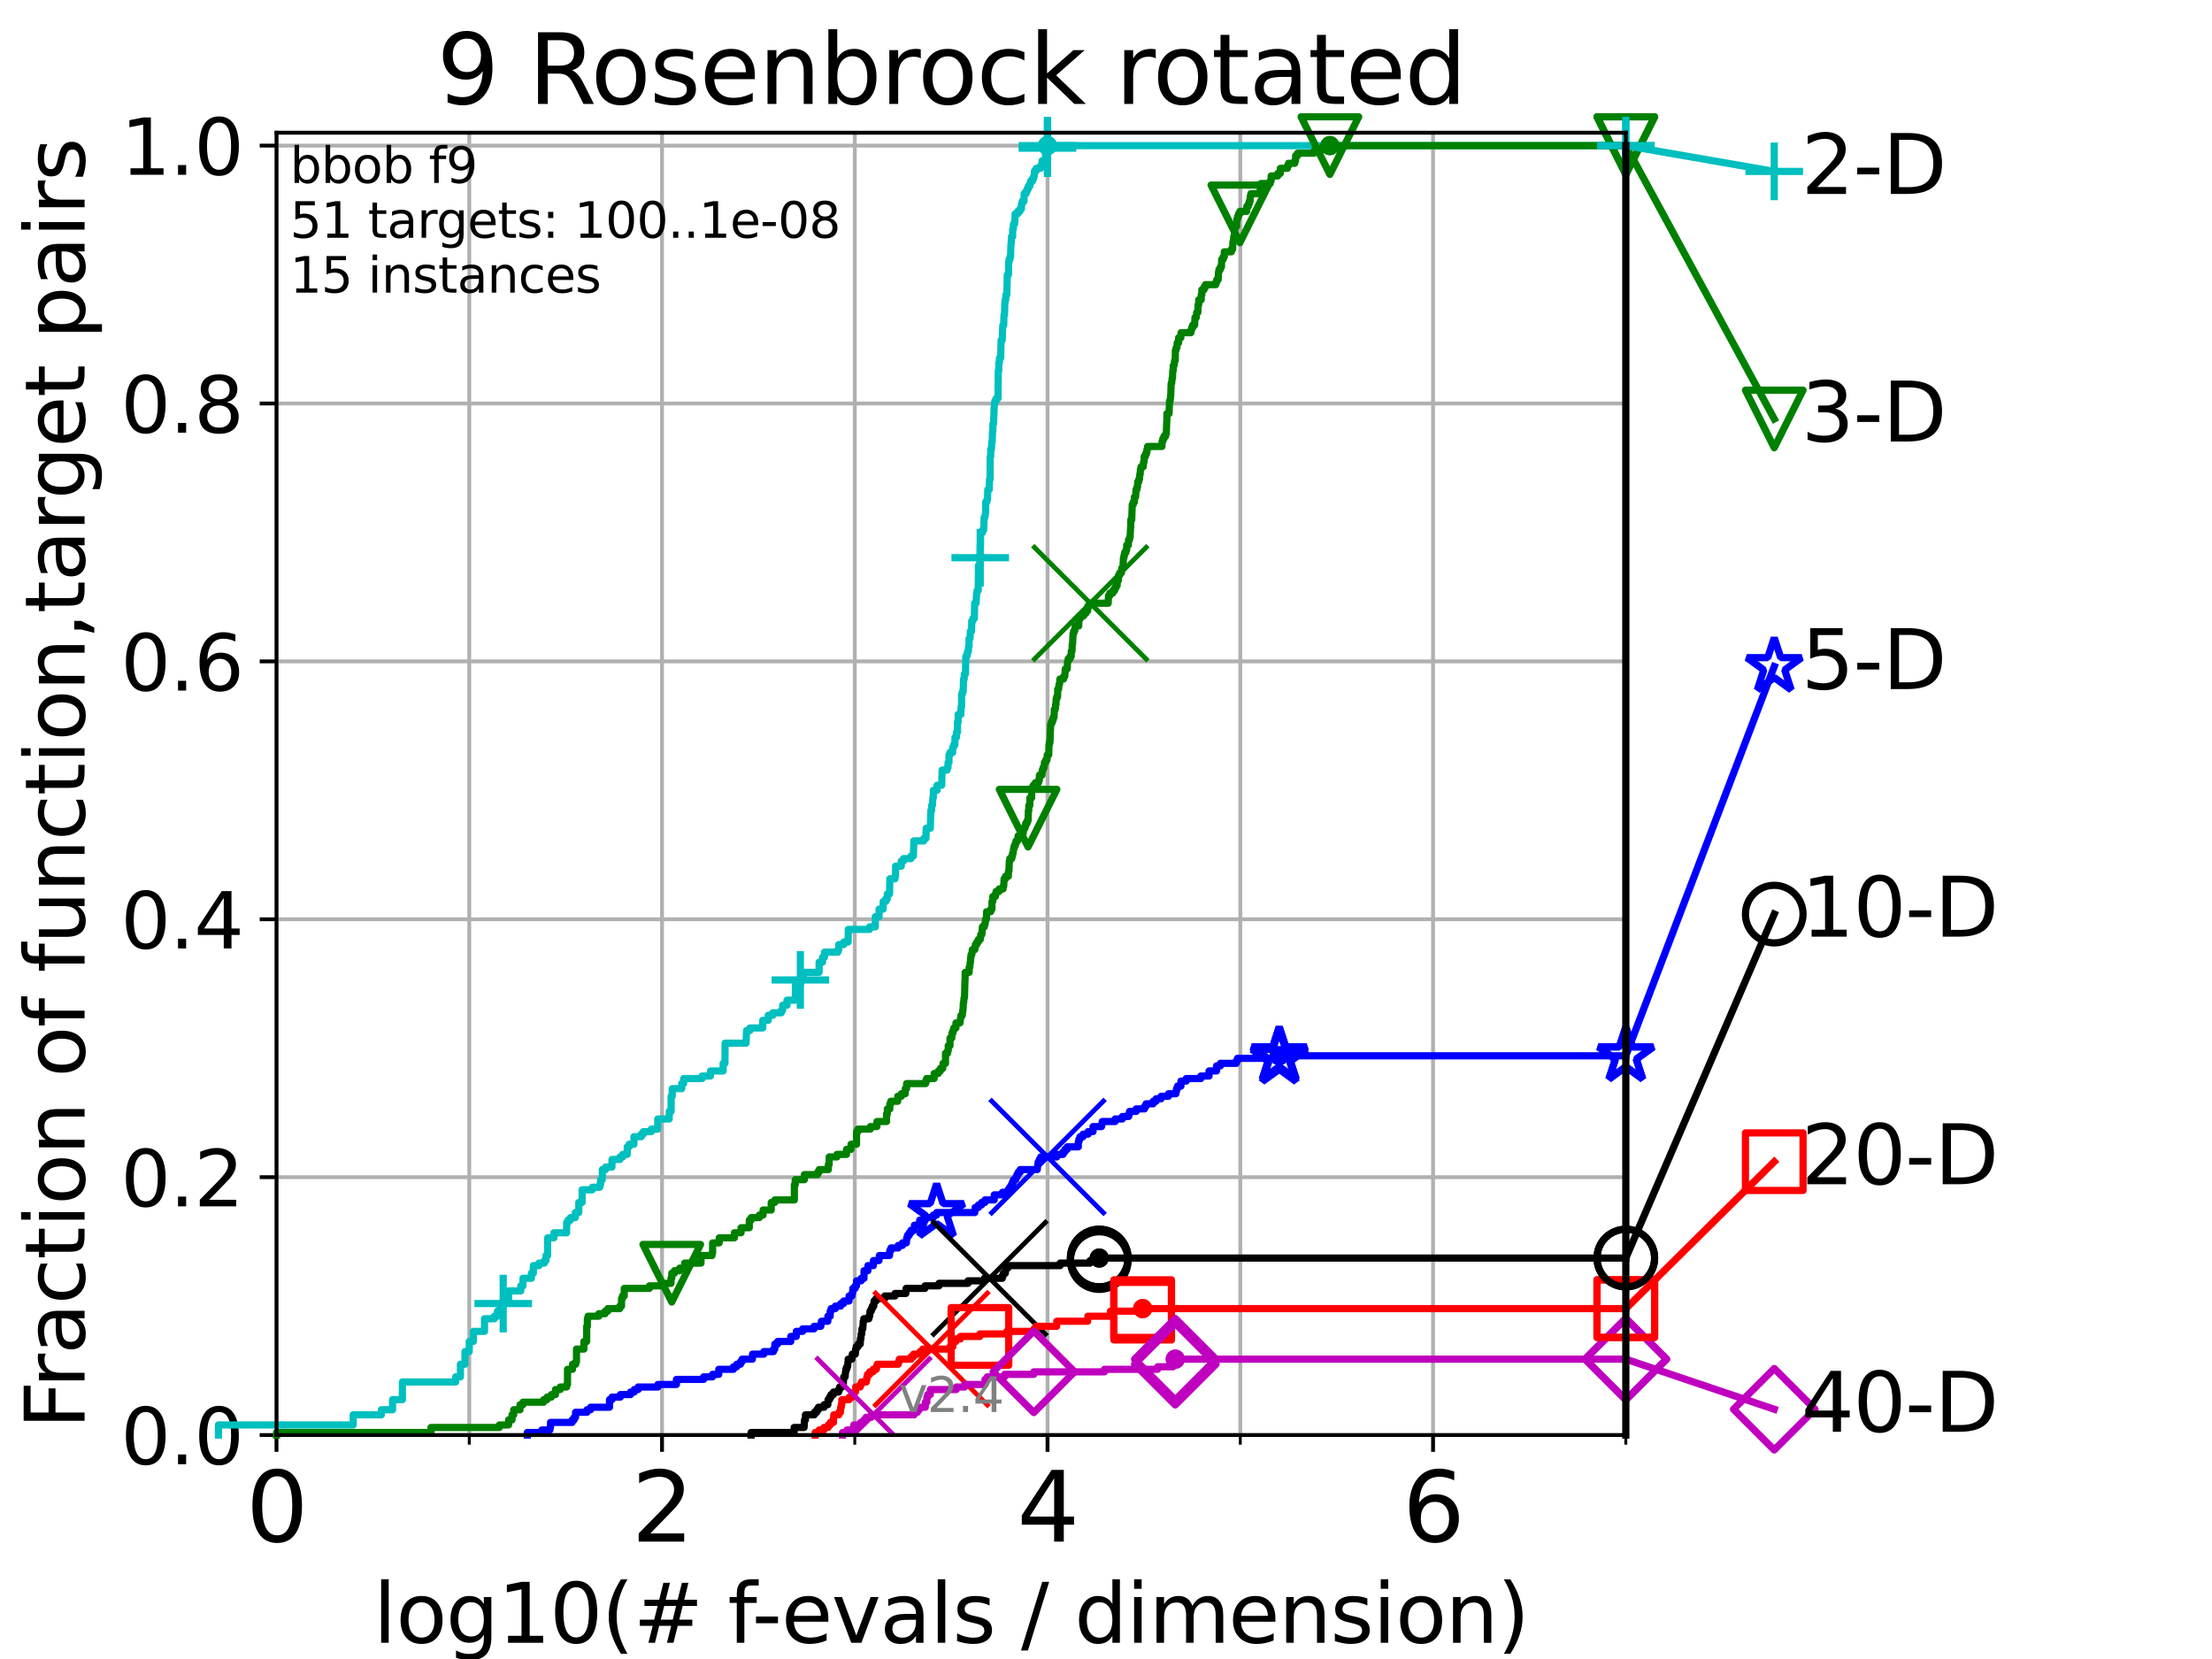 <?xml version="1.0" encoding="utf-8" standalone="no"?>
<!DOCTYPE svg PUBLIC "-//W3C//DTD SVG 1.1//EN"
  "http://www.w3.org/Graphics/SVG/1.1/DTD/svg11.dtd">
<svg height="345.6pt" version="1.1" viewBox="0 0 460.8 345.6" width="460.8pt" xmlns="http://www.w3.org/2000/svg" xmlns:xlink="http://www.w3.org/1999/xlink">
 <defs>
  <style type="text/css">*{stroke-linecap:butt;stroke-linejoin:round;}</style>
 </defs>
 <g id="figure_1">
  <g id="patch_1">
   <path d="M 0 345.6 
L 460.8 345.6 
L 460.8 0 
L 0 0 
z
" style="fill:#ffffff;"/>
  </g>
  <g id="axes_1">
   <g id="patch_2">
    <path d="M 57.6 298.944 
L 338.688 298.944 
L 338.688 27.648 
L 57.6 27.648 
z
" style="fill:#ffffff;"/>
   </g>
   <g id="matplotlib.axis_1">
    <g id="xtick_1">
     <g id="line2d_1">
      <path clip-path="url(#p0563ed1a7a)" d="M 57.6 298.944 
L 57.6 27.648 
" style="fill:none;stroke:#b0b0b0;stroke-linecap:square;stroke-width:0.8;"/>
     </g>
     <g id="line2d_2">
      <defs>
       <path d="M 0 0 
L 0 3.5 
" id="m56165478b6" style="stroke:#000000;stroke-width:0.8;"/>
      </defs>
      <g>
       <use style="stroke:#000000;stroke-width:0.8;" x="57.6" xlink:href="#m56165478b6" y="298.944"/>
      </g>
     </g>
     <g id="text_1">
      <!-- 0 -->
      <g transform="translate(51.237 321.141)scale(0.2 -0.2)">
       <defs>
        <path d="M 2034 4250 
Q 1547 4250 1301 3770 
Q 1056 3291 1056 2328 
Q 1056 1369 1301 889 
Q 1547 409 2034 409 
Q 2525 409 2770 889 
Q 3016 1369 3016 2328 
Q 3016 3291 2770 3770 
Q 2525 4250 2034 4250 
z
M 2034 4750 
Q 2819 4750 3233 4129 
Q 3647 3509 3647 2328 
Q 3647 1150 3233 529 
Q 2819 -91 2034 -91 
Q 1250 -91 836 529 
Q 422 1150 422 2328 
Q 422 3509 836 4129 
Q 1250 4750 2034 4750 
z
" id="DejaVuSans-30" transform="scale(0.016)"/>
       </defs>
       <use xlink:href="#DejaVuSans-30"/>
      </g>
     </g>
    </g>
    <g id="xtick_2">
     <g id="line2d_3">
      <path clip-path="url(#p0563ed1a7a)" d="M 137.911 298.944 
L 137.911 27.648 
" style="fill:none;stroke:#b0b0b0;stroke-linecap:square;stroke-width:0.8;"/>
     </g>
     <g id="line2d_4">
      <g>
       <use style="stroke:#000000;stroke-width:0.8;" x="137.911" xlink:href="#m56165478b6" y="298.944"/>
      </g>
     </g>
     <g id="text_2">
      <!-- 2 -->
      <g transform="translate(131.548 321.141)scale(0.2 -0.2)">
       <defs>
        <path d="M 1228 531 
L 3431 531 
L 3431 0 
L 469 0 
L 469 531 
Q 828 903 1448 1529 
Q 2069 2156 2228 2338 
Q 2531 2678 2651 2914 
Q 2772 3150 2772 3378 
Q 2772 3750 2511 3984 
Q 2250 4219 1831 4219 
Q 1534 4219 1204 4116 
Q 875 4013 500 3803 
L 500 4441 
Q 881 4594 1212 4672 
Q 1544 4750 1819 4750 
Q 2544 4750 2975 4387 
Q 3406 4025 3406 3419 
Q 3406 3131 3298 2873 
Q 3191 2616 2906 2266 
Q 2828 2175 2409 1742 
Q 1991 1309 1228 531 
z
" id="DejaVuSans-32" transform="scale(0.016)"/>
       </defs>
       <use xlink:href="#DejaVuSans-32"/>
      </g>
     </g>
    </g>
    <g id="xtick_3">
     <g id="line2d_5">
      <path clip-path="url(#p0563ed1a7a)" d="M 218.222 298.944 
L 218.222 27.648 
" style="fill:none;stroke:#b0b0b0;stroke-linecap:square;stroke-width:0.8;"/>
     </g>
     <g id="line2d_6">
      <g>
       <use style="stroke:#000000;stroke-width:0.8;" x="218.222" xlink:href="#m56165478b6" y="298.944"/>
      </g>
     </g>
     <g id="text_3">
      <!-- 4 -->
      <g transform="translate(211.859 321.141)scale(0.2 -0.2)">
       <defs>
        <path d="M 2419 4116 
L 825 1625 
L 2419 1625 
L 2419 4116 
z
M 2253 4666 
L 3047 4666 
L 3047 1625 
L 3713 1625 
L 3713 1100 
L 3047 1100 
L 3047 0 
L 2419 0 
L 2419 1100 
L 313 1100 
L 313 1709 
L 2253 4666 
z
" id="DejaVuSans-34" transform="scale(0.016)"/>
       </defs>
       <use xlink:href="#DejaVuSans-34"/>
      </g>
     </g>
    </g>
    <g id="xtick_4">
     <g id="line2d_7">
      <path clip-path="url(#p0563ed1a7a)" d="M 298.533 298.944 
L 298.533 27.648 
" style="fill:none;stroke:#b0b0b0;stroke-linecap:square;stroke-width:0.8;"/>
     </g>
     <g id="line2d_8">
      <g>
       <use style="stroke:#000000;stroke-width:0.8;" x="298.533" xlink:href="#m56165478b6" y="298.944"/>
      </g>
     </g>
     <g id="text_4">
      <!-- 6 -->
      <g transform="translate(292.17 321.141)scale(0.2 -0.2)">
       <defs>
        <path d="M 2113 2584 
Q 1688 2584 1439 2293 
Q 1191 2003 1191 1497 
Q 1191 994 1439 701 
Q 1688 409 2113 409 
Q 2538 409 2786 701 
Q 3034 994 3034 1497 
Q 3034 2003 2786 2293 
Q 2538 2584 2113 2584 
z
M 3366 4563 
L 3366 3988 
Q 3128 4100 2886 4159 
Q 2644 4219 2406 4219 
Q 1781 4219 1451 3797 
Q 1122 3375 1075 2522 
Q 1259 2794 1537 2939 
Q 1816 3084 2150 3084 
Q 2853 3084 3261 2657 
Q 3669 2231 3669 1497 
Q 3669 778 3244 343 
Q 2819 -91 2113 -91 
Q 1303 -91 875 529 
Q 447 1150 447 2328 
Q 447 3434 972 4092 
Q 1497 4750 2381 4750 
Q 2619 4750 2861 4703 
Q 3103 4656 3366 4563 
z
" id="DejaVuSans-36" transform="scale(0.016)"/>
       </defs>
       <use xlink:href="#DejaVuSans-36"/>
      </g>
     </g>
    </g>
    <g id="xtick_5">
     <g id="line2d_9">
      <path clip-path="url(#p0563ed1a7a)" d="M 97.755 298.944 
L 97.755 27.648 
" style="fill:none;stroke:#b0b0b0;stroke-linecap:square;stroke-width:0.8;"/>
     </g>
     <g id="line2d_10">
      <defs>
       <path d="M 0 0 
L 0 2 
" id="m3be18ea0ed" style="stroke:#000000;stroke-width:0.6;"/>
      </defs>
      <g>
       <use style="stroke:#000000;stroke-width:0.6;" x="97.755" xlink:href="#m3be18ea0ed" y="298.944"/>
      </g>
     </g>
    </g>
    <g id="xtick_6">
     <g id="line2d_11">
      <path clip-path="url(#p0563ed1a7a)" d="M 178.066 298.944 
L 178.066 27.648 
" style="fill:none;stroke:#b0b0b0;stroke-linecap:square;stroke-width:0.8;"/>
     </g>
     <g id="line2d_12">
      <g>
       <use style="stroke:#000000;stroke-width:0.6;" x="178.066" xlink:href="#m3be18ea0ed" y="298.944"/>
      </g>
     </g>
    </g>
    <g id="xtick_7">
     <g id="line2d_13">
      <path clip-path="url(#p0563ed1a7a)" d="M 258.377 298.944 
L 258.377 27.648 
" style="fill:none;stroke:#b0b0b0;stroke-linecap:square;stroke-width:0.8;"/>
     </g>
     <g id="line2d_14">
      <g>
       <use style="stroke:#000000;stroke-width:0.6;" x="258.377" xlink:href="#m3be18ea0ed" y="298.944"/>
      </g>
     </g>
    </g>
    <g id="xtick_8">
     <g id="line2d_15">
      <path clip-path="url(#p0563ed1a7a)" d="M 338.688 298.944 
L 338.688 27.648 
" style="fill:none;stroke:#b0b0b0;stroke-linecap:square;stroke-width:0.8;"/>
     </g>
     <g id="line2d_16">
      <g>
       <use style="stroke:#000000;stroke-width:0.6;" x="338.688" xlink:href="#m3be18ea0ed" y="298.944"/>
      </g>
     </g>
    </g>
    <g id="text_5">
     <!-- log10(# f-evals / dimension) -->
     <g transform="translate(77.764 342.218)scale(0.17 -0.17)">
      <defs>
       <path d="M 603 4863 
L 1178 4863 
L 1178 0 
L 603 0 
L 603 4863 
z
" id="DejaVuSans-6c" transform="scale(0.016)"/>
       <path d="M 1959 3097 
Q 1497 3097 1228 2736 
Q 959 2375 959 1747 
Q 959 1119 1226 758 
Q 1494 397 1959 397 
Q 2419 397 2687 759 
Q 2956 1122 2956 1747 
Q 2956 2369 2687 2733 
Q 2419 3097 1959 3097 
z
M 1959 3584 
Q 2709 3584 3137 3096 
Q 3566 2609 3566 1747 
Q 3566 888 3137 398 
Q 2709 -91 1959 -91 
Q 1206 -91 779 398 
Q 353 888 353 1747 
Q 353 2609 779 3096 
Q 1206 3584 1959 3584 
z
" id="DejaVuSans-6f" transform="scale(0.016)"/>
       <path d="M 2906 1791 
Q 2906 2416 2648 2759 
Q 2391 3103 1925 3103 
Q 1463 3103 1205 2759 
Q 947 2416 947 1791 
Q 947 1169 1205 825 
Q 1463 481 1925 481 
Q 2391 481 2648 825 
Q 2906 1169 2906 1791 
z
M 3481 434 
Q 3481 -459 3084 -895 
Q 2688 -1331 1869 -1331 
Q 1566 -1331 1297 -1286 
Q 1028 -1241 775 -1147 
L 775 -588 
Q 1028 -725 1275 -790 
Q 1522 -856 1778 -856 
Q 2344 -856 2625 -561 
Q 2906 -266 2906 331 
L 2906 616 
Q 2728 306 2450 153 
Q 2172 0 1784 0 
Q 1141 0 747 490 
Q 353 981 353 1791 
Q 353 2603 747 3093 
Q 1141 3584 1784 3584 
Q 2172 3584 2450 3431 
Q 2728 3278 2906 2969 
L 2906 3500 
L 3481 3500 
L 3481 434 
z
" id="DejaVuSans-67" transform="scale(0.016)"/>
       <path d="M 794 531 
L 1825 531 
L 1825 4091 
L 703 3866 
L 703 4441 
L 1819 4666 
L 2450 4666 
L 2450 531 
L 3481 531 
L 3481 0 
L 794 0 
L 794 531 
z
" id="DejaVuSans-31" transform="scale(0.016)"/>
       <path d="M 1984 4856 
Q 1566 4138 1362 3434 
Q 1159 2731 1159 2009 
Q 1159 1288 1364 580 
Q 1569 -128 1984 -844 
L 1484 -844 
Q 1016 -109 783 600 
Q 550 1309 550 2009 
Q 550 2706 781 3412 
Q 1013 4119 1484 4856 
L 1984 4856 
z
" id="DejaVuSans-28" transform="scale(0.016)"/>
       <path d="M 3272 2816 
L 2363 2816 
L 2100 1772 
L 3016 1772 
L 3272 2816 
z
M 2803 4594 
L 2478 3297 
L 3391 3297 
L 3719 4594 
L 4219 4594 
L 3897 3297 
L 4872 3297 
L 4872 2816 
L 3775 2816 
L 3519 1772 
L 4513 1772 
L 4513 1294 
L 3397 1294 
L 3072 0 
L 2572 0 
L 2894 1294 
L 1978 1294 
L 1656 0 
L 1153 0 
L 1478 1294 
L 494 1294 
L 494 1772 
L 1594 1772 
L 1856 2816 
L 850 2816 
L 850 3297 
L 1978 3297 
L 2297 4594 
L 2803 4594 
z
" id="DejaVuSans-23" transform="scale(0.016)"/>
       <path id="DejaVuSans-20" transform="scale(0.016)"/>
       <path d="M 2375 4863 
L 2375 4384 
L 1825 4384 
Q 1516 4384 1395 4259 
Q 1275 4134 1275 3809 
L 1275 3500 
L 2222 3500 
L 2222 3053 
L 1275 3053 
L 1275 0 
L 697 0 
L 697 3053 
L 147 3053 
L 147 3500 
L 697 3500 
L 697 3744 
Q 697 4328 969 4595 
Q 1241 4863 1831 4863 
L 2375 4863 
z
" id="DejaVuSans-66" transform="scale(0.016)"/>
       <path d="M 313 2009 
L 1997 2009 
L 1997 1497 
L 313 1497 
L 313 2009 
z
" id="DejaVuSans-2d" transform="scale(0.016)"/>
       <path d="M 3597 1894 
L 3597 1613 
L 953 1613 
Q 991 1019 1311 708 
Q 1631 397 2203 397 
Q 2534 397 2845 478 
Q 3156 559 3463 722 
L 3463 178 
Q 3153 47 2828 -22 
Q 2503 -91 2169 -91 
Q 1331 -91 842 396 
Q 353 884 353 1716 
Q 353 2575 817 3079 
Q 1281 3584 2069 3584 
Q 2775 3584 3186 3129 
Q 3597 2675 3597 1894 
z
M 3022 2063 
Q 3016 2534 2758 2815 
Q 2500 3097 2075 3097 
Q 1594 3097 1305 2825 
Q 1016 2553 972 2059 
L 3022 2063 
z
" id="DejaVuSans-65" transform="scale(0.016)"/>
       <path d="M 191 3500 
L 800 3500 
L 1894 563 
L 2988 3500 
L 3597 3500 
L 2284 0 
L 1503 0 
L 191 3500 
z
" id="DejaVuSans-76" transform="scale(0.016)"/>
       <path d="M 2194 1759 
Q 1497 1759 1228 1600 
Q 959 1441 959 1056 
Q 959 750 1161 570 
Q 1363 391 1709 391 
Q 2188 391 2477 730 
Q 2766 1069 2766 1631 
L 2766 1759 
L 2194 1759 
z
M 3341 1997 
L 3341 0 
L 2766 0 
L 2766 531 
Q 2569 213 2275 61 
Q 1981 -91 1556 -91 
Q 1019 -91 701 211 
Q 384 513 384 1019 
Q 384 1609 779 1909 
Q 1175 2209 1959 2209 
L 2766 2209 
L 2766 2266 
Q 2766 2663 2505 2880 
Q 2244 3097 1772 3097 
Q 1472 3097 1187 3025 
Q 903 2953 641 2809 
L 641 3341 
Q 956 3463 1253 3523 
Q 1550 3584 1831 3584 
Q 2591 3584 2966 3190 
Q 3341 2797 3341 1997 
z
" id="DejaVuSans-61" transform="scale(0.016)"/>
       <path d="M 2834 3397 
L 2834 2853 
Q 2591 2978 2328 3040 
Q 2066 3103 1784 3103 
Q 1356 3103 1142 2972 
Q 928 2841 928 2578 
Q 928 2378 1081 2264 
Q 1234 2150 1697 2047 
L 1894 2003 
Q 2506 1872 2764 1633 
Q 3022 1394 3022 966 
Q 3022 478 2636 193 
Q 2250 -91 1575 -91 
Q 1294 -91 989 -36 
Q 684 19 347 128 
L 347 722 
Q 666 556 975 473 
Q 1284 391 1588 391 
Q 1994 391 2212 530 
Q 2431 669 2431 922 
Q 2431 1156 2273 1281 
Q 2116 1406 1581 1522 
L 1381 1569 
Q 847 1681 609 1914 
Q 372 2147 372 2553 
Q 372 3047 722 3315 
Q 1072 3584 1716 3584 
Q 2034 3584 2315 3537 
Q 2597 3491 2834 3397 
z
" id="DejaVuSans-73" transform="scale(0.016)"/>
       <path d="M 1625 4666 
L 2156 4666 
L 531 -594 
L 0 -594 
L 1625 4666 
z
" id="DejaVuSans-2f" transform="scale(0.016)"/>
       <path d="M 2906 2969 
L 2906 4863 
L 3481 4863 
L 3481 0 
L 2906 0 
L 2906 525 
Q 2725 213 2448 61 
Q 2172 -91 1784 -91 
Q 1150 -91 751 415 
Q 353 922 353 1747 
Q 353 2572 751 3078 
Q 1150 3584 1784 3584 
Q 2172 3584 2448 3432 
Q 2725 3281 2906 2969 
z
M 947 1747 
Q 947 1113 1208 752 
Q 1469 391 1925 391 
Q 2381 391 2643 752 
Q 2906 1113 2906 1747 
Q 2906 2381 2643 2742 
Q 2381 3103 1925 3103 
Q 1469 3103 1208 2742 
Q 947 2381 947 1747 
z
" id="DejaVuSans-64" transform="scale(0.016)"/>
       <path d="M 603 3500 
L 1178 3500 
L 1178 0 
L 603 0 
L 603 3500 
z
M 603 4863 
L 1178 4863 
L 1178 4134 
L 603 4134 
L 603 4863 
z
" id="DejaVuSans-69" transform="scale(0.016)"/>
       <path d="M 3328 2828 
Q 3544 3216 3844 3400 
Q 4144 3584 4550 3584 
Q 5097 3584 5394 3201 
Q 5691 2819 5691 2113 
L 5691 0 
L 5113 0 
L 5113 2094 
Q 5113 2597 4934 2840 
Q 4756 3084 4391 3084 
Q 3944 3084 3684 2787 
Q 3425 2491 3425 1978 
L 3425 0 
L 2847 0 
L 2847 2094 
Q 2847 2600 2669 2842 
Q 2491 3084 2119 3084 
Q 1678 3084 1418 2786 
Q 1159 2488 1159 1978 
L 1159 0 
L 581 0 
L 581 3500 
L 1159 3500 
L 1159 2956 
Q 1356 3278 1631 3431 
Q 1906 3584 2284 3584 
Q 2666 3584 2933 3390 
Q 3200 3197 3328 2828 
z
" id="DejaVuSans-6d" transform="scale(0.016)"/>
       <path d="M 3513 2113 
L 3513 0 
L 2938 0 
L 2938 2094 
Q 2938 2591 2744 2837 
Q 2550 3084 2163 3084 
Q 1697 3084 1428 2787 
Q 1159 2491 1159 1978 
L 1159 0 
L 581 0 
L 581 3500 
L 1159 3500 
L 1159 2956 
Q 1366 3272 1645 3428 
Q 1925 3584 2291 3584 
Q 2894 3584 3203 3211 
Q 3513 2838 3513 2113 
z
" id="DejaVuSans-6e" transform="scale(0.016)"/>
       <path d="M 513 4856 
L 1013 4856 
Q 1481 4119 1714 3412 
Q 1947 2706 1947 2009 
Q 1947 1309 1714 600 
Q 1481 -109 1013 -844 
L 513 -844 
Q 928 -128 1133 580 
Q 1338 1288 1338 2009 
Q 1338 2731 1133 3434 
Q 928 4138 513 4856 
z
" id="DejaVuSans-29" transform="scale(0.016)"/>
      </defs>
      <use xlink:href="#DejaVuSans-6c"/>
      <use x="27.783" xlink:href="#DejaVuSans-6f"/>
      <use x="88.965" xlink:href="#DejaVuSans-67"/>
      <use x="152.441" xlink:href="#DejaVuSans-31"/>
      <use x="216.064" xlink:href="#DejaVuSans-30"/>
      <use x="279.688" xlink:href="#DejaVuSans-28"/>
      <use x="318.701" xlink:href="#DejaVuSans-23"/>
      <use x="402.49" xlink:href="#DejaVuSans-20"/>
      <use x="434.277" xlink:href="#DejaVuSans-66"/>
      <use x="463.982" xlink:href="#DejaVuSans-2d"/>
      <use x="500.066" xlink:href="#DejaVuSans-65"/>
      <use x="561.59" xlink:href="#DejaVuSans-76"/>
      <use x="620.77" xlink:href="#DejaVuSans-61"/>
      <use x="682.049" xlink:href="#DejaVuSans-6c"/>
      <use x="709.832" xlink:href="#DejaVuSans-73"/>
      <use x="761.932" xlink:href="#DejaVuSans-20"/>
      <use x="793.719" xlink:href="#DejaVuSans-2f"/>
      <use x="827.41" xlink:href="#DejaVuSans-20"/>
      <use x="859.197" xlink:href="#DejaVuSans-64"/>
      <use x="922.674" xlink:href="#DejaVuSans-69"/>
      <use x="950.457" xlink:href="#DejaVuSans-6d"/>
      <use x="1047.869" xlink:href="#DejaVuSans-65"/>
      <use x="1109.393" xlink:href="#DejaVuSans-6e"/>
      <use x="1172.771" xlink:href="#DejaVuSans-73"/>
      <use x="1224.871" xlink:href="#DejaVuSans-69"/>
      <use x="1252.654" xlink:href="#DejaVuSans-6f"/>
      <use x="1313.836" xlink:href="#DejaVuSans-6e"/>
      <use x="1377.215" xlink:href="#DejaVuSans-29"/>
     </g>
    </g>
   </g>
   <g id="matplotlib.axis_2">
    <g id="ytick_1">
     <g id="line2d_17">
      <path clip-path="url(#p0563ed1a7a)" d="M 57.6 298.944 
L 338.688 298.944 
" style="fill:none;stroke:#b0b0b0;stroke-linecap:square;stroke-width:0.8;"/>
     </g>
     <g id="line2d_18">
      <defs>
       <path d="M 0 0 
L -3.5 0 
" id="m53f76b4d3b" style="stroke:#000000;stroke-width:0.8;"/>
      </defs>
      <g>
       <use style="stroke:#000000;stroke-width:0.8;" x="57.6" xlink:href="#m53f76b4d3b" y="298.944"/>
      </g>
     </g>
     <g id="text_6">
      <!-- 0.0 -->
      <g transform="translate(25.155 305.023)scale(0.16 -0.16)">
       <defs>
        <path d="M 684 794 
L 1344 794 
L 1344 0 
L 684 0 
L 684 794 
z
" id="DejaVuSans-2e" transform="scale(0.016)"/>
       </defs>
       <use xlink:href="#DejaVuSans-30"/>
       <use x="63.623" xlink:href="#DejaVuSans-2e"/>
       <use x="95.41" xlink:href="#DejaVuSans-30"/>
      </g>
     </g>
    </g>
    <g id="ytick_2">
     <g id="line2d_19">
      <path clip-path="url(#p0563ed1a7a)" d="M 57.6 245.222 
L 338.688 245.222 
" style="fill:none;stroke:#b0b0b0;stroke-linecap:square;stroke-width:0.8;"/>
     </g>
     <g id="line2d_20">
      <g>
       <use style="stroke:#000000;stroke-width:0.8;" x="57.6" xlink:href="#m53f76b4d3b" y="245.222"/>
      </g>
     </g>
     <g id="text_7">
      <!-- 0.2 -->
      <g transform="translate(25.155 251.301)scale(0.16 -0.16)">
       <use xlink:href="#DejaVuSans-30"/>
       <use x="63.623" xlink:href="#DejaVuSans-2e"/>
       <use x="95.41" xlink:href="#DejaVuSans-32"/>
      </g>
     </g>
    </g>
    <g id="ytick_3">
     <g id="line2d_21">
      <path clip-path="url(#p0563ed1a7a)" d="M 57.6 191.5 
L 338.688 191.5 
" style="fill:none;stroke:#b0b0b0;stroke-linecap:square;stroke-width:0.8;"/>
     </g>
     <g id="line2d_22">
      <g>
       <use style="stroke:#000000;stroke-width:0.8;" x="57.6" xlink:href="#m53f76b4d3b" y="191.5"/>
      </g>
     </g>
     <g id="text_8">
      <!-- 0.4 -->
      <g transform="translate(25.155 197.579)scale(0.16 -0.16)">
       <use xlink:href="#DejaVuSans-30"/>
       <use x="63.623" xlink:href="#DejaVuSans-2e"/>
       <use x="95.41" xlink:href="#DejaVuSans-34"/>
      </g>
     </g>
    </g>
    <g id="ytick_4">
     <g id="line2d_23">
      <path clip-path="url(#p0563ed1a7a)" d="M 57.6 137.778 
L 338.688 137.778 
" style="fill:none;stroke:#b0b0b0;stroke-linecap:square;stroke-width:0.8;"/>
     </g>
     <g id="line2d_24">
      <g>
       <use style="stroke:#000000;stroke-width:0.8;" x="57.6" xlink:href="#m53f76b4d3b" y="137.778"/>
      </g>
     </g>
     <g id="text_9">
      <!-- 0.6 -->
      <g transform="translate(25.155 143.857)scale(0.16 -0.16)">
       <use xlink:href="#DejaVuSans-30"/>
       <use x="63.623" xlink:href="#DejaVuSans-2e"/>
       <use x="95.41" xlink:href="#DejaVuSans-36"/>
      </g>
     </g>
    </g>
    <g id="ytick_5">
     <g id="line2d_25">
      <path clip-path="url(#p0563ed1a7a)" d="M 57.6 84.056 
L 338.688 84.056 
" style="fill:none;stroke:#b0b0b0;stroke-linecap:square;stroke-width:0.8;"/>
     </g>
     <g id="line2d_26">
      <g>
       <use style="stroke:#000000;stroke-width:0.8;" x="57.6" xlink:href="#m53f76b4d3b" y="84.056"/>
      </g>
     </g>
     <g id="text_10">
      <!-- 0.8 -->
      <g transform="translate(25.155 90.135)scale(0.16 -0.16)">
       <defs>
        <path d="M 2034 2216 
Q 1584 2216 1326 1975 
Q 1069 1734 1069 1313 
Q 1069 891 1326 650 
Q 1584 409 2034 409 
Q 2484 409 2743 651 
Q 3003 894 3003 1313 
Q 3003 1734 2745 1975 
Q 2488 2216 2034 2216 
z
M 1403 2484 
Q 997 2584 770 2862 
Q 544 3141 544 3541 
Q 544 4100 942 4425 
Q 1341 4750 2034 4750 
Q 2731 4750 3128 4425 
Q 3525 4100 3525 3541 
Q 3525 3141 3298 2862 
Q 3072 2584 2669 2484 
Q 3125 2378 3379 2068 
Q 3634 1759 3634 1313 
Q 3634 634 3220 271 
Q 2806 -91 2034 -91 
Q 1263 -91 848 271 
Q 434 634 434 1313 
Q 434 1759 690 2068 
Q 947 2378 1403 2484 
z
M 1172 3481 
Q 1172 3119 1398 2916 
Q 1625 2713 2034 2713 
Q 2441 2713 2670 2916 
Q 2900 3119 2900 3481 
Q 2900 3844 2670 4047 
Q 2441 4250 2034 4250 
Q 1625 4250 1398 4047 
Q 1172 3844 1172 3481 
z
" id="DejaVuSans-38" transform="scale(0.016)"/>
       </defs>
       <use xlink:href="#DejaVuSans-30"/>
       <use x="63.623" xlink:href="#DejaVuSans-2e"/>
       <use x="95.41" xlink:href="#DejaVuSans-38"/>
      </g>
     </g>
    </g>
    <g id="ytick_6">
     <g id="line2d_27">
      <path clip-path="url(#p0563ed1a7a)" d="M 57.6 30.334 
L 338.688 30.334 
" style="fill:none;stroke:#b0b0b0;stroke-linecap:square;stroke-width:0.8;"/>
     </g>
     <g id="line2d_28">
      <g>
       <use style="stroke:#000000;stroke-width:0.8;" x="57.6" xlink:href="#m53f76b4d3b" y="30.334"/>
      </g>
     </g>
     <g id="text_11">
      <!-- 1.0 -->
      <g transform="translate(25.155 36.413)scale(0.16 -0.16)">
       <use xlink:href="#DejaVuSans-31"/>
       <use x="63.623" xlink:href="#DejaVuSans-2e"/>
       <use x="95.41" xlink:href="#DejaVuSans-30"/>
      </g>
     </g>
    </g>
    <g id="text_12">
     <!-- Fraction of function,target pairs -->
     <g transform="translate(17.62 297.681)rotate(-90)scale(0.17 -0.17)">
      <defs>
       <path d="M 628 4666 
L 3309 4666 
L 3309 4134 
L 1259 4134 
L 1259 2759 
L 3109 2759 
L 3109 2228 
L 1259 2228 
L 1259 0 
L 628 0 
L 628 4666 
z
" id="DejaVuSans-46" transform="scale(0.016)"/>
       <path d="M 2631 2963 
Q 2534 3019 2420 3045 
Q 2306 3072 2169 3072 
Q 1681 3072 1420 2755 
Q 1159 2438 1159 1844 
L 1159 0 
L 581 0 
L 581 3500 
L 1159 3500 
L 1159 2956 
Q 1341 3275 1631 3429 
Q 1922 3584 2338 3584 
Q 2397 3584 2469 3576 
Q 2541 3569 2628 3553 
L 2631 2963 
z
" id="DejaVuSans-72" transform="scale(0.016)"/>
       <path d="M 3122 3366 
L 3122 2828 
Q 2878 2963 2633 3030 
Q 2388 3097 2138 3097 
Q 1578 3097 1268 2742 
Q 959 2388 959 1747 
Q 959 1106 1268 751 
Q 1578 397 2138 397 
Q 2388 397 2633 464 
Q 2878 531 3122 666 
L 3122 134 
Q 2881 22 2623 -34 
Q 2366 -91 2075 -91 
Q 1284 -91 818 406 
Q 353 903 353 1747 
Q 353 2603 823 3093 
Q 1294 3584 2113 3584 
Q 2378 3584 2631 3529 
Q 2884 3475 3122 3366 
z
" id="DejaVuSans-63" transform="scale(0.016)"/>
       <path d="M 1172 4494 
L 1172 3500 
L 2356 3500 
L 2356 3053 
L 1172 3053 
L 1172 1153 
Q 1172 725 1289 603 
Q 1406 481 1766 481 
L 2356 481 
L 2356 0 
L 1766 0 
Q 1100 0 847 248 
Q 594 497 594 1153 
L 594 3053 
L 172 3053 
L 172 3500 
L 594 3500 
L 594 4494 
L 1172 4494 
z
" id="DejaVuSans-74" transform="scale(0.016)"/>
       <path d="M 544 1381 
L 544 3500 
L 1119 3500 
L 1119 1403 
Q 1119 906 1312 657 
Q 1506 409 1894 409 
Q 2359 409 2629 706 
Q 2900 1003 2900 1516 
L 2900 3500 
L 3475 3500 
L 3475 0 
L 2900 0 
L 2900 538 
Q 2691 219 2414 64 
Q 2138 -91 1772 -91 
Q 1169 -91 856 284 
Q 544 659 544 1381 
z
M 1991 3584 
L 1991 3584 
z
" id="DejaVuSans-75" transform="scale(0.016)"/>
       <path d="M 750 794 
L 1409 794 
L 1409 256 
L 897 -744 
L 494 -744 
L 750 256 
L 750 794 
z
" id="DejaVuSans-2c" transform="scale(0.016)"/>
       <path d="M 1159 525 
L 1159 -1331 
L 581 -1331 
L 581 3500 
L 1159 3500 
L 1159 2969 
Q 1341 3281 1617 3432 
Q 1894 3584 2278 3584 
Q 2916 3584 3314 3078 
Q 3713 2572 3713 1747 
Q 3713 922 3314 415 
Q 2916 -91 2278 -91 
Q 1894 -91 1617 61 
Q 1341 213 1159 525 
z
M 3116 1747 
Q 3116 2381 2855 2742 
Q 2594 3103 2138 3103 
Q 1681 3103 1420 2742 
Q 1159 2381 1159 1747 
Q 1159 1113 1420 752 
Q 1681 391 2138 391 
Q 2594 391 2855 752 
Q 3116 1113 3116 1747 
z
" id="DejaVuSans-70" transform="scale(0.016)"/>
      </defs>
      <use xlink:href="#DejaVuSans-46"/>
      <use x="50.27" xlink:href="#DejaVuSans-72"/>
      <use x="91.383" xlink:href="#DejaVuSans-61"/>
      <use x="152.662" xlink:href="#DejaVuSans-63"/>
      <use x="207.643" xlink:href="#DejaVuSans-74"/>
      <use x="246.852" xlink:href="#DejaVuSans-69"/>
      <use x="274.635" xlink:href="#DejaVuSans-6f"/>
      <use x="335.816" xlink:href="#DejaVuSans-6e"/>
      <use x="399.195" xlink:href="#DejaVuSans-20"/>
      <use x="430.982" xlink:href="#DejaVuSans-6f"/>
      <use x="492.164" xlink:href="#DejaVuSans-66"/>
      <use x="527.369" xlink:href="#DejaVuSans-20"/>
      <use x="559.156" xlink:href="#DejaVuSans-66"/>
      <use x="594.361" xlink:href="#DejaVuSans-75"/>
      <use x="657.74" xlink:href="#DejaVuSans-6e"/>
      <use x="721.119" xlink:href="#DejaVuSans-63"/>
      <use x="776.1" xlink:href="#DejaVuSans-74"/>
      <use x="815.309" xlink:href="#DejaVuSans-69"/>
      <use x="843.092" xlink:href="#DejaVuSans-6f"/>
      <use x="904.273" xlink:href="#DejaVuSans-6e"/>
      <use x="967.652" xlink:href="#DejaVuSans-2c"/>
      <use x="999.439" xlink:href="#DejaVuSans-74"/>
      <use x="1038.648" xlink:href="#DejaVuSans-61"/>
      <use x="1099.928" xlink:href="#DejaVuSans-72"/>
      <use x="1139.291" xlink:href="#DejaVuSans-67"/>
      <use x="1202.768" xlink:href="#DejaVuSans-65"/>
      <use x="1264.291" xlink:href="#DejaVuSans-74"/>
      <use x="1303.5" xlink:href="#DejaVuSans-20"/>
      <use x="1335.287" xlink:href="#DejaVuSans-70"/>
      <use x="1398.764" xlink:href="#DejaVuSans-61"/>
      <use x="1460.043" xlink:href="#DejaVuSans-69"/>
      <use x="1487.826" xlink:href="#DejaVuSans-72"/>
      <use x="1528.939" xlink:href="#DejaVuSans-73"/>
     </g>
    </g>
   </g>
   <g id="line2d_29">
    <defs>
     <path d="M 0 1.5 
C 0.398 1.5 0.779 1.342 1.061 1.061 
C 1.342 0.779 1.5 0.398 1.5 0 
C 1.5 -0.398 1.342 -0.779 1.061 -1.061 
C 0.779 -1.342 0.398 -1.5 0 -1.5 
C -0.398 -1.5 -0.779 -1.342 -1.061 -1.061 
C -1.342 -0.779 -1.5 -0.398 -1.5 0 
C -1.5 0.398 -1.342 0.779 -1.061 1.061 
C -0.779 1.342 -0.398 1.5 0 1.5 
z
" id="m1698cdcc25" style="stroke:#00bfbf;"/>
    </defs>
    <g>
     <use style="fill:#00bfbf;stroke:#00bfbf;" x="218.207" xlink:href="#m1698cdcc25" y="30.334"/>
     <use style="fill:#00bfbf;stroke:#00bfbf;" x="218.207" xlink:href="#m1698cdcc25" y="30.334"/>
    </g>
   </g>
   <g id="line2d_30">
    <path d="M 45.512 298.944 
L 45.512 296.837 
L 73.579 296.837 
L 73.579 294.731 
L 79.447 294.731 
L 79.447 293.677 
L 81.776 293.677 
L 81.776 291.57 
L 83.83 291.57 
L 83.83 287.884 
L 94.921 287.884 
L 94.921 286.83 
L 95.918 286.83 
L 95.918 284.197 
L 96.861 284.197 
L 96.861 281.563 
L 97.755 281.563 
L 97.755 279.457 
L 98.606 279.457 
L 98.606 277.35 
L 100.935 277.35 
L 100.935 274.716 
L 102.989 274.716 
L 102.989 274.19 
L 103.623 274.19 
L 103.623 273.136 
L 104.235 273.136 
L 104.235 271.556 
L 104.826 271.556 
L 104.826 271.03 
L 105.952 271.03 
L 105.952 268.923 
L 108.484 268.923 
L 108.484 267.87 
L 108.949 267.87 
L 108.949 266.289 
L 110.694 266.289 
L 110.694 265.236 
L 111.105 265.236 
L 111.105 263.656 
L 112.281 263.656 
L 112.281 263.129 
L 113.383 263.129 
L 113.383 262.603 
L 113.735 262.603 
L 113.735 261.549 
L 114.08 261.549 
L 114.08 257.862 
L 115.397 257.862 
L 115.397 256.809 
L 118.04 256.809 
L 118.04 254.702 
L 118.31 254.702 
L 118.31 254.176 
L 118.839 254.176 
L 118.839 253.649 
L 119.85 253.649 
L 119.85 252.596 
L 120.572 252.596 
L 120.572 250.489 
L 121.265 250.489 
L 121.265 247.855 
L 123.394 247.855 
L 123.394 247.329 
L 124.928 247.329 
L 124.928 246.802 
L 125.111 246.802 
L 125.111 245.749 
L 125.471 245.749 
L 125.471 243.642 
L 126.168 243.642 
L 126.168 243.115 
L 127.485 243.115 
L 127.485 241.535 
L 129.147 241.535 
L 129.147 241.009 
L 129.714 241.009 
L 129.714 240.482 
L 130.665 240.482 
L 130.665 238.902 
L 131.056 238.902 
L 131.056 238.375 
L 132.06 238.375 
L 132.06 236.795 
L 133.578 236.795 
L 133.578 236.268 
L 134.019 236.268 
L 134.019 235.742 
L 135.682 235.742 
L 135.682 235.215 
L 137.016 235.215 
L 137.016 233.108 
L 139.414 233.108 
L 139.414 231.528 
L 139.809 231.528 
L 139.809 228.368 
L 140.042 228.368 
L 140.042 226.788 
L 142.01 226.788 
L 142.01 225.735 
L 142.419 225.735 
L 142.419 224.681 
L 146.27 224.681 
L 146.27 224.155 
L 148.015 224.155 
L 148.015 223.101 
L 150.641 223.101 
L 150.641 221.521 
L 151.015 221.521 
L 151.056 217.308 
L 155.425 217.308 
L 155.521 214.674 
L 156.236 214.674 
L 156.236 214.148 
L 158.89 214.148 
L 158.89 212.567 
L 160.03 212.567 
L 160.03 211.514 
L 160.985 211.514 
L 160.985 210.987 
L 162.75 210.987 
L 162.75 210.461 
L 163.041 210.461 
L 163.041 209.407 
L 163.946 209.407 
L 163.946 208.354 
L 165.697 208.354 
L 165.697 205.194 
L 166.729 205.194 
L 166.729 204.141 
L 167.32 204.141 
L 167.32 202.56 
L 170.634 202.56 
L 170.634 200.454 
L 171.341 200.454 
L 171.341 199.4 
L 171.759 199.4 
L 171.759 198.347 
L 174.552 198.347 
L 174.552 197.82 
L 174.733 197.82 
L 174.733 196.767 
L 175.777 196.767 
L 175.777 196.24 
L 176.678 196.24 
L 176.716 193.607 
L 181.158 193.607 
L 181.158 193.08 
L 182.337 193.08 
L 182.337 190.973 
L 183.131 190.973 
L 183.131 189.393 
L 183.978 189.393 
L 183.978 187.813 
L 184.522 187.813 
L 184.522 187.287 
L 184.832 187.287 
L 184.832 186.233 
L 185.317 186.233 
L 185.363 183.073 
L 186.431 183.073 
L 186.431 182.546 
L 186.565 182.546 
L 186.565 180.44 
L 187.751 180.44 
L 187.751 179.386 
L 188.195 179.386 
L 188.195 178.86 
L 189.771 178.86 
L 189.771 178.333 
L 190.272 178.333 
L 190.375 175.173 
L 192.447 175.173 
L 192.447 174.646 
L 192.889 174.646 
L 192.948 172.539 
L 193.803 172.539 
L 193.906 168.853 
L 194.077 168.853 
L 194.077 167.799 
L 194.237 167.799 
L 194.326 166.219 
L 194.432 166.219 
L 194.432 164.639 
L 195.209 164.639 
L 195.209 163.586 
L 196.168 163.586 
L 196.26 160.426 
L 197.304 160.426 
L 197.304 159.899 
L 197.482 159.899 
L 197.494 158.846 
L 197.69 158.846 
L 197.69 157.265 
L 197.89 157.265 
L 197.89 156.739 
L 198.457 156.739 
L 198.457 155.685 
L 198.656 155.685 
L 198.656 155.159 
L 198.927 155.159 
L 198.94 153.579 
L 199.259 153.579 
L 199.259 152.525 
L 199.462 152.525 
L 199.462 150.419 
L 199.599 150.419 
L 199.599 148.838 
L 200.163 148.838 
L 200.212 147.258 
L 200.31 147.258 
L 200.31 144.625 
L 200.477 144.625 
L 200.477 144.098 
L 200.648 144.098 
L 200.719 141.465 
L 200.859 141.465 
L 200.885 140.411 
L 201.131 140.411 
L 201.2 136.725 
L 201.435 136.725 
L 201.435 136.198 
L 201.576 136.198 
L 201.576 135.671 
L 201.743 135.671 
L 201.758 134.618 
L 201.87 134.618 
L 201.87 133.038 
L 202.074 133.038 
L 202.148 131.458 
L 202.409 131.458 
L 202.427 129.351 
L 202.675 129.351 
L 202.675 128.824 
L 202.974 128.824 
L 203.037 125.664 
L 203.343 125.664 
L 203.441 123.558 
L 203.528 123.558 
L 203.528 123.031 
L 203.781 123.031 
L 203.833 117.764 
L 204.15 117.764 
L 204.199 113.55 
L 204.269 113.55 
L 204.269 110.917 
L 204.691 110.917 
L 204.691 110.39 
L 204.921 110.39 
L 205.019 107.757 
L 205.193 107.757 
L 205.302 106.704 
L 205.329 106.704 
L 205.329 104.597 
L 205.577 104.597 
L 205.577 104.07 
L 205.712 104.07 
L 205.78 101.963 
L 206.088 101.963 
L 206.128 99.857 
L 206.25 99.857 
L 206.274 95.116 
L 206.38 95.116 
L 206.38 93.536 
L 206.546 93.536 
L 206.625 91.956 
L 206.693 91.956 
L 206.761 89.85 
L 206.828 89.85 
L 206.841 88.27 
L 206.98 88.27 
L 207.084 85.109 
L 207.117 85.109 
L 207.16 84.056 
L 207.239 84.056 
L 207.239 83.529 
L 207.498 83.529 
L 207.498 83.003 
L 207.895 83.003 
L 207.962 77.209 
L 208.06 77.209 
L 208.06 75.629 
L 208.174 75.629 
L 208.206 74.576 
L 208.463 74.576 
L 208.542 70.889 
L 208.778 70.889 
L 208.876 68.255 
L 208.903 68.255 
L 208.903 67.729 
L 209.094 67.729 
L 209.139 65.622 
L 209.261 65.622 
L 209.328 62.989 
L 209.383 62.989 
L 209.383 62.462 
L 209.511 62.462 
L 209.546 61.409 
L 209.737 61.409 
L 209.844 57.195 
L 210.095 57.195 
L 210.114 54.562 
L 210.211 54.562 
L 210.211 54.035 
L 210.405 54.035 
L 210.405 53.508 
L 210.516 53.508 
L 210.596 50.875 
L 210.641 50.875 
L 210.711 49.295 
L 210.957 49.295 
L 210.957 47.715 
L 211.1 47.715 
L 211.115 46.661 
L 211.378 46.661 
L 211.473 44.555 
L 212.003 44.555 
L 212.003 44.028 
L 212.478 44.028 
L 212.478 43.501 
L 212.793 43.501 
L 212.793 42.448 
L 212.951 42.448 
L 212.951 41.921 
L 213.317 41.921 
L 213.352 40.341 
L 213.742 40.341 
L 213.742 39.814 
L 214.001 39.814 
L 214.001 39.288 
L 214.222 39.288 
L 214.222 38.761 
L 214.545 38.761 
L 214.545 38.234 
L 214.692 38.234 
L 214.692 37.708 
L 215.097 37.708 
L 215.097 37.181 
L 215.343 37.181 
L 215.343 36.654 
L 215.477 36.654 
L 215.501 35.601 
L 215.861 35.601 
L 215.861 35.074 
L 216.756 35.074 
L 216.756 34.548 
L 217.047 34.548 
L 217.089 33.494 
L 217.793 33.494 
L 217.817 30.861 
L 218.207 30.861 
L 218.207 30.334 
L 338.688 30.334 
L 338.688 30.334 
" style="fill:none;stroke:#00bfbf;stroke-linecap:square;stroke-width:1.5;"/>
   </g>
   <g id="line2d_31">
    <defs>
     <path d="M -6 0 
L 6 0 
M 0 6 
L 0 -6 
" id="mc367478028" style="stroke:#00bfbf;stroke-width:1.5;"/>
    </defs>
    <g>
     <use style="fill-opacity:0;stroke:#00bfbf;stroke-width:1.5;" x="104.826" xlink:href="#mc367478028" y="271.556"/>
     <use style="fill-opacity:0;stroke:#00bfbf;stroke-width:1.5;" x="166.729" xlink:href="#mc367478028" y="204.141"/>
     <use style="fill-opacity:0;stroke:#00bfbf;stroke-width:1.5;" x="204.199" xlink:href="#mc367478028" y="116.184"/>
     <use style="fill-opacity:0;stroke:#00bfbf;stroke-width:1.5;" x="218.207" xlink:href="#mc367478028" y="30.861"/>
     <use style="fill-opacity:0;stroke:#00bfbf;stroke-width:1.5;" x="218.207" xlink:href="#mc367478028" y="30.334"/>
     <use style="fill-opacity:0;stroke:#00bfbf;stroke-width:1.5;" x="338.688" xlink:href="#mc367478028" y="30.334"/>
    </g>
   </g>
   <g id="line2d_32">
    <path style="fill:none;stroke:#00bfbf;stroke-linecap:square;stroke-width:1.5;"/>
    <g/>
   </g>
   <g id="line2d_33">
    <defs>
     <path d="M 0 1.5 
C 0.398 1.5 0.779 1.342 1.061 1.061 
C 1.342 0.779 1.5 0.398 1.5 0 
C 1.5 -0.398 1.342 -0.779 1.061 -1.061 
C 0.779 -1.342 0.398 -1.5 0 -1.5 
C -0.398 -1.5 -0.779 -1.342 -1.061 -1.061 
C -1.342 -0.779 -1.5 -0.398 -1.5 0 
C -1.5 0.398 -1.342 0.779 -1.061 1.061 
C -0.779 1.342 -0.398 1.5 0 1.5 
z
" id="mb93d86c579" style="stroke:#008000;"/>
    </defs>
    <g>
     <use style="fill:#008000;stroke:#008000;" x="277.041" xlink:href="#mb93d86c579" y="30.334"/>
     <use style="fill:#008000;stroke:#008000;" x="277.041" xlink:href="#mb93d86c579" y="30.334"/>
    </g>
   </g>
   <g id="line2d_34">
    <path d="M 57.6 298.944 
L 57.6 298.417 
L 89.79 298.417 
L 89.79 297.364 
L 104.034 297.364 
L 104.034 296.837 
L 105.952 296.837 
L 105.952 295.784 
L 106.664 295.784 
L 106.664 294.731 
L 107.009 294.731 
L 107.009 293.677 
L 108.326 293.677 
L 108.326 292.624 
L 108.949 292.624 
L 108.949 292.097 
L 113.264 292.097 
L 113.264 291.57 
L 113.966 291.57 
L 113.966 291.044 
L 114.86 291.044 
L 114.86 290.517 
L 115.711 290.517 
L 115.711 289.464 
L 116.72 289.464 
L 116.72 288.937 
L 118.04 288.937 
L 118.04 288.41 
L 118.221 288.41 
L 118.221 285.25 
L 119.267 285.25 
L 119.267 284.197 
L 119.932 284.197 
L 119.932 283.67 
L 120.094 283.67 
L 120.094 281.037 
L 121.638 281.037 
L 121.638 279.457 
L 122.22 279.457 
L 122.22 276.296 
L 122.362 276.296 
L 122.362 274.716 
L 122.503 274.716 
L 122.503 274.19 
L 124.744 274.19 
L 124.744 273.663 
L 126.054 273.663 
L 126.054 273.136 
L 126.618 273.136 
L 126.618 272.61 
L 129.099 272.61 
L 129.099 272.083 
L 129.48 272.083 
L 129.48 270.503 
L 129.668 270.503 
L 129.668 269.976 
L 130.037 269.976 
L 130.037 268.396 
L 135.281 268.396 
L 135.281 267.87 
L 138.142 267.87 
L 138.142 267.343 
L 139.783 267.343 
L 139.783 266.289 
L 139.939 266.289 
L 139.939 265.236 
L 140.499 265.236 
L 140.499 264.709 
L 141.568 264.709 
L 141.568 264.183 
L 142.62 264.183 
L 142.62 263.129 
L 146.035 263.129 
L 146.035 261.549 
L 148.322 261.549 
L 148.322 261.023 
L 148.45 261.023 
L 148.45 258.916 
L 149.824 258.916 
L 149.824 257.862 
L 152.984 257.862 
L 152.984 256.809 
L 154.372 256.809 
L 154.372 255.756 
L 156.094 255.756 
L 156.094 254.176 
L 156.479 254.176 
L 156.479 253.649 
L 158.177 253.649 
L 158.177 253.122 
L 158.96 253.122 
L 158.96 252.069 
L 160.664 252.069 
L 160.664 250.489 
L 161.405 250.489 
L 161.405 249.962 
L 165.483 249.962 
L 165.483 246.802 
L 165.662 246.802 
L 165.662 245.749 
L 167.566 245.749 
L 167.566 244.695 
L 170.329 244.695 
L 170.329 244.169 
L 170.652 244.169 
L 170.652 243.642 
L 172.562 243.642 
L 172.562 242.589 
L 172.729 242.589 
L 172.729 241.009 
L 174.348 241.009 
L 174.348 240.482 
L 176.345 240.482 
L 176.345 239.428 
L 177.288 239.428 
L 177.288 238.375 
L 178.434 238.375 
L 178.44 235.742 
L 178.722 235.742 
L 178.722 235.215 
L 181.309 235.215 
L 181.309 234.688 
L 182.682 234.688 
L 182.682 233.635 
L 184.686 233.635 
L 184.686 232.055 
L 184.852 232.055 
L 184.852 231.001 
L 185.368 231.001 
L 185.368 229.948 
L 185.555 229.948 
L 185.555 229.421 
L 187.013 229.421 
L 187.013 228.368 
L 187.776 228.368 
L 187.776 227.841 
L 188.583 227.841 
L 188.583 226.788 
L 188.857 226.788 
L 188.857 225.735 
L 192.828 225.735 
L 192.828 225.208 
L 193.021 225.208 
L 193.021 224.681 
L 194.6 224.681 
L 194.6 223.628 
L 195.476 223.628 
L 195.476 223.101 
L 195.903 223.101 
L 195.903 222.575 
L 196.386 222.575 
L 196.455 221.521 
L 196.962 221.521 
L 196.962 219.414 
L 197.399 219.414 
L 197.399 218.888 
L 197.538 218.888 
L 197.538 217.834 
L 197.902 217.834 
L 197.902 216.254 
L 198.273 216.254 
L 198.307 215.201 
L 198.514 215.201 
L 198.514 214.674 
L 198.68 214.674 
L 198.68 214.148 
L 199.138 214.148 
L 199.138 213.094 
L 199.991 213.094 
L 200.1 212.041 
L 200.187 212.041 
L 200.187 211.514 
L 200.474 211.514 
L 200.554 210.461 
L 200.62 210.461 
L 200.685 208.881 
L 200.742 208.881 
L 200.843 207.827 
L 200.919 207.827 
L 201.022 204.141 
L 201.044 204.141 
L 201.062 202.56 
L 201.894 202.56 
L 201.9 201.507 
L 202.029 201.507 
L 202.104 200.454 
L 202.165 200.454 
L 202.203 199.4 
L 202.281 199.4 
L 202.281 198.874 
L 202.452 198.874 
L 202.552 197.82 
L 203.075 197.82 
L 203.186 196.767 
L 203.487 196.767 
L 203.487 196.24 
L 203.804 196.24 
L 203.804 195.714 
L 204.213 195.714 
L 204.305 194.66 
L 204.543 194.66 
L 204.649 193.08 
L 205.05 193.08 
L 205.05 192.553 
L 205.211 192.553 
L 205.309 191.5 
L 205.487 191.5 
L 205.529 189.92 
L 206.388 189.92 
L 206.388 189.393 
L 206.638 189.393 
L 206.647 187.813 
L 206.805 187.813 
L 206.82 186.76 
L 207.349 186.76 
L 207.349 186.233 
L 207.5 186.233 
L 207.5 185.706 
L 208.138 185.706 
L 208.138 185.18 
L 208.965 185.18 
L 208.965 184.653 
L 209.086 184.653 
L 209.175 183.073 
L 209.467 183.073 
L 209.467 182.546 
L 210.054 182.546 
L 210.076 181.493 
L 210.181 181.493 
L 210.264 179.386 
L 210.36 179.386 
L 210.36 178.86 
L 210.775 178.86 
L 210.775 178.333 
L 210.917 178.333 
L 210.917 177.806 
L 211.049 177.806 
L 211.145 176.753 
L 211.271 176.753 
L 211.271 176.226 
L 211.484 176.226 
L 211.484 175.699 
L 211.662 175.699 
L 211.662 175.173 
L 211.997 175.173 
L 212.096 174.119 
L 212.938 174.119 
L 212.938 173.593 
L 213.161 173.593 
L 213.226 172.539 
L 213.521 172.539 
L 213.521 172.013 
L 213.682 172.013 
L 213.682 171.486 
L 213.973 171.486 
L 213.973 170.959 
L 214.168 170.959 
L 214.227 168.853 
L 214.314 168.853 
L 214.314 167.799 
L 214.524 167.799 
L 214.544 166.219 
L 214.906 166.219 
L 214.925 164.112 
L 215.245 164.112 
L 215.245 163.586 
L 215.67 163.586 
L 215.67 163.059 
L 216.359 163.059 
L 216.359 162.532 
L 216.514 162.532 
L 216.524 161.479 
L 217.071 161.479 
L 217.119 160.426 
L 217.292 160.426 
L 217.292 159.899 
L 217.521 159.899 
L 217.57 158.846 
L 217.833 158.846 
L 217.833 158.319 
L 218.109 158.319 
L 218.163 157.265 
L 218.467 157.265 
L 218.524 155.159 
L 218.601 155.159 
L 218.601 154.632 
L 218.734 154.632 
L 218.812 151.999 
L 218.85 151.999 
L 218.85 150.945 
L 218.996 150.945 
L 218.996 150.419 
L 219.251 150.419 
L 219.251 149.892 
L 219.424 149.892 
L 219.424 149.365 
L 219.587 149.365 
L 219.623 147.785 
L 219.831 147.785 
L 219.908 146.732 
L 219.992 146.732 
L 220.002 145.678 
L 220.122 145.678 
L 220.122 145.152 
L 220.319 145.152 
L 220.339 143.572 
L 220.529 143.572 
L 220.617 142.518 
L 220.73 142.518 
L 220.792 141.465 
L 221.553 141.465 
L 221.553 140.938 
L 221.809 140.938 
L 221.918 139.358 
L 222.319 139.358 
L 222.389 137.778 
L 222.517 137.778 
L 222.517 137.251 
L 222.903 137.251 
L 222.903 136.725 
L 223.159 136.725 
L 223.159 135.671 
L 223.312 135.671 
L 223.372 134.091 
L 223.444 134.091 
L 223.536 131.985 
L 223.66 131.985 
L 223.66 131.458 
L 223.88 131.458 
L 223.986 130.404 
L 224.719 130.404 
L 224.782 128.824 
L 225.095 128.824 
L 225.095 128.298 
L 225.737 128.298 
L 225.737 127.771 
L 226.212 127.771 
L 226.212 127.244 
L 226.585 127.244 
L 226.65 126.191 
L 227.021 126.191 
L 227.021 125.664 
L 230.855 125.664 
L 230.922 124.084 
L 231.195 124.084 
L 231.195 123.558 
L 231.823 123.558 
L 231.823 123.031 
L 232.189 123.031 
L 232.189 122.504 
L 232.456 122.504 
L 232.456 121.977 
L 232.726 121.977 
L 232.764 120.924 
L 232.969 120.924 
L 232.991 119.871 
L 233.244 119.871 
L 233.244 119.344 
L 233.616 119.344 
L 233.709 118.291 
L 233.934 118.291 
L 234.037 116.184 
L 234.156 116.184 
L 234.156 115.657 
L 234.269 115.657 
L 234.269 115.131 
L 234.54 115.131 
L 234.54 114.604 
L 234.706 114.604 
L 234.709 113.55 
L 235.073 113.55 
L 235.085 112.497 
L 235.284 112.497 
L 235.284 111.97 
L 235.418 111.97 
L 235.52 109.864 
L 235.55 109.864 
L 235.565 108.284 
L 235.759 108.284 
L 235.865 105.124 
L 236.064 105.124 
L 236.064 104.597 
L 236.31 104.597 
L 236.31 103.543 
L 236.565 103.543 
L 236.651 101.963 
L 236.861 101.963 
L 236.861 101.437 
L 236.978 101.437 
L 236.993 100.383 
L 237.232 100.383 
L 237.232 99.857 
L 237.376 99.857 
L 237.44 98.803 
L 237.514 98.803 
L 237.569 97.75 
L 237.691 97.75 
L 237.691 97.223 
L 238.16 97.223 
L 238.23 96.17 
L 238.346 96.17 
L 238.346 95.116 
L 238.603 95.116 
L 238.603 94.59 
L 238.827 94.59 
L 238.827 94.063 
L 238.947 94.063 
L 238.947 93.536 
L 239.06 93.536 
L 239.06 93.01 
L 242.052 93.01 
L 242.08 91.956 
L 242.223 91.956 
L 242.223 91.43 
L 242.454 91.43 
L 242.454 90.903 
L 242.816 90.903 
L 242.816 90.376 
L 242.966 90.376 
L 243.051 87.743 
L 243.082 87.743 
L 243.082 86.163 
L 243.535 86.163 
L 243.634 83.529 
L 243.765 83.529 
L 243.86 82.476 
L 243.882 82.476 
L 243.975 79.843 
L 244.078 79.843 
L 244.177 78.789 
L 244.252 78.789 
L 244.304 77.209 
L 244.405 77.209 
L 244.405 76.156 
L 244.584 76.156 
L 244.689 75.102 
L 244.828 75.102 
L 244.847 72.996 
L 244.991 72.996 
L 244.991 72.469 
L 245.171 72.469 
L 245.231 71.416 
L 245.524 71.416 
L 245.524 70.362 
L 245.988 70.362 
L 246.022 69.309 
L 248.08 69.309 
L 248.08 68.782 
L 248.229 68.782 
L 248.229 68.255 
L 248.46 68.255 
L 248.46 67.729 
L 248.863 67.729 
L 248.936 66.149 
L 249.197 66.149 
L 249.282 65.095 
L 249.532 65.095 
L 249.575 63.515 
L 249.709 63.515 
L 249.71 62.462 
L 250.229 62.462 
L 250.236 61.409 
L 250.367 61.409 
L 250.367 60.355 
L 250.819 60.355 
L 250.819 59.829 
L 251.106 59.829 
L 251.106 59.302 
L 253.281 59.302 
L 253.281 58.775 
L 253.474 58.775 
L 253.474 58.248 
L 253.776 58.248 
L 253.827 56.668 
L 253.933 56.668 
L 253.933 56.142 
L 254.216 56.142 
L 254.216 55.615 
L 254.45 55.615 
L 254.498 54.035 
L 254.809 54.035 
L 254.809 53.508 
L 255.042 53.508 
L 255.042 52.455 
L 256.512 52.455 
L 256.512 51.928 
L 256.782 51.928 
L 256.847 50.348 
L 256.953 50.348 
L 257.01 49.295 
L 257.105 49.295 
L 257.215 47.715 
L 257.307 47.715 
L 257.307 47.188 
L 257.596 47.188 
L 257.667 45.608 
L 257.827 45.608 
L 257.827 45.081 
L 257.999 45.081 
L 257.999 44.555 
L 258.287 44.555 
L 258.287 44.028 
L 259.712 44.028 
L 259.734 42.975 
L 260.074 42.975 
L 260.074 42.448 
L 260.242 42.448 
L 260.242 41.921 
L 260.424 41.921 
L 260.462 40.868 
L 260.576 40.868 
L 260.576 40.341 
L 262.445 40.341 
L 262.547 39.288 
L 262.658 39.288 
L 262.676 38.234 
L 264.607 38.234 
L 264.607 37.708 
L 264.795 37.708 
L 264.811 36.654 
L 266.184 36.654 
L 266.184 36.128 
L 266.713 36.128 
L 266.713 35.074 
L 268.188 35.074 
L 268.188 34.548 
L 268.415 34.548 
L 268.415 34.021 
L 269.722 34.021 
L 269.722 33.494 
L 269.889 33.494 
L 269.901 32.441 
L 270.304 32.441 
L 270.304 31.914 
L 273.761 31.914 
L 273.761 31.387 
L 275.181 31.387 
L 275.181 30.861 
L 277.041 30.861 
L 277.041 30.334 
L 338.688 30.334 
L 338.688 30.334 
" style="fill:none;stroke:#008000;stroke-linecap:square;stroke-width:1.5;"/>
   </g>
   <g id="line2d_35">
    <defs>
     <path d="M -0 6 
L 6 -6 
L -6 -6 
z
" id="m4b373b7a72" style="stroke:#008000;stroke-linejoin:miter;stroke-width:1.5;"/>
    </defs>
    <g>
     <use style="fill-opacity:0;stroke:#008000;stroke-linejoin:miter;stroke-width:1.5;" x="139.939" xlink:href="#m4b373b7a72" y="265.236"/>
     <use style="fill-opacity:0;stroke:#008000;stroke-linejoin:miter;stroke-width:1.5;" x="214.168" xlink:href="#m4b373b7a72" y="170.433"/>
     <use style="fill-opacity:0;stroke:#008000;stroke-linejoin:miter;stroke-width:1.5;" x="258.287" xlink:href="#m4b373b7a72" y="44.555"/>
     <use style="fill-opacity:0;stroke:#008000;stroke-linejoin:miter;stroke-width:1.5;" x="277.041" xlink:href="#m4b373b7a72" y="30.334"/>
     <use style="fill-opacity:0;stroke:#008000;stroke-linejoin:miter;stroke-width:1.5;" x="338.688" xlink:href="#m4b373b7a72" y="30.334"/>
    </g>
   </g>
   <g id="line2d_36">
    <path style="fill:none;stroke:#008000;stroke-linecap:square;stroke-width:1.5;"/>
    <g/>
   </g>
   <g id="line2d_37">
    <path clip-path="url(#p0563ed1a7a)" d="M 227.13 125.664 
" style="fill:none;stroke:#008000;stroke-linecap:square;stroke-width:1.5;"/>
    <defs>
     <path d="M -12 12 
L 12 -12 
M -12 -12 
L 12 12 
" id="mfc5a589457" style="stroke:#008000;"/>
    </defs>
    <g clip-path="url(#p0563ed1a7a)">
     <use style="fill:#008000;stroke:#008000;" x="227.13" xlink:href="#mfc5a589457" y="125.664"/>
    </g>
   </g>
   <g id="line2d_38">
    <defs>
     <path d="M 0 1.5 
C 0.398 1.5 0.779 1.342 1.061 1.061 
C 1.342 0.779 1.5 0.398 1.5 0 
C 1.5 -0.398 1.342 -0.779 1.061 -1.061 
C 0.779 -1.342 0.398 -1.5 0 -1.5 
C -0.398 -1.5 -0.779 -1.342 -1.061 -1.061 
C -1.342 -0.779 -1.5 -0.398 -1.5 0 
C -1.5 0.398 -1.342 0.779 -1.061 1.061 
C -0.779 1.342 -0.398 1.5 0 1.5 
z
" id="m889fb9a4de" style="stroke:#0000ff;"/>
    </defs>
    <g>
     <use style="fill:#0000ff;stroke:#0000ff;" x="266.488" xlink:href="#m889fb9a4de" y="219.941"/>
     <use style="fill:#0000ff;stroke:#0000ff;" x="266.488" xlink:href="#m889fb9a4de" y="219.941"/>
    </g>
   </g>
   <g id="line2d_39">
    <path d="M 109.843 298.944 
L 109.843 298.417 
L 112.877 298.417 
L 112.877 297.891 
L 114.552 297.891 
L 114.552 297.364 
L 114.685 297.364 
L 114.685 296.311 
L 119.199 296.311 
L 119.199 295.784 
L 119.603 295.784 
L 119.603 295.257 
L 119.899 295.257 
L 119.899 294.204 
L 122.277 294.204 
L 122.277 293.677 
L 123.03 293.677 
L 123.03 293.15 
L 126.97 293.15 
L 126.97 291.57 
L 127.485 291.57 
L 127.485 291.044 
L 129.233 291.044 
L 129.233 290.517 
L 131.338 290.517 
L 131.338 289.99 
L 132.133 289.99 
L 132.133 289.464 
L 132.94 289.464 
L 132.94 288.937 
L 137.053 288.937 
L 137.053 288.41 
L 140.915 288.41 
L 140.915 287.357 
L 146.58 287.357 
L 146.58 286.83 
L 148.431 286.83 
L 148.431 286.304 
L 149.735 286.304 
L 149.735 285.25 
L 152.796 285.25 
L 152.796 284.723 
L 153.481 284.723 
L 153.481 284.197 
L 154.249 284.197 
L 154.249 283.67 
L 154.588 283.67 
L 154.588 283.143 
L 156.729 283.143 
L 156.765 282.09 
L 159.108 282.09 
L 159.108 281.563 
L 161.128 281.563 
L 161.128 281.037 
L 161.411 281.037 
L 161.411 279.983 
L 162.008 279.983 
L 162.008 279.457 
L 164.728 279.457 
L 164.728 278.403 
L 165.887 278.403 
L 165.887 277.35 
L 167.21 277.35 
L 167.21 276.823 
L 169.583 276.823 
L 169.583 276.296 
L 170.988 276.296 
L 170.988 275.77 
L 171.103 275.77 
L 171.103 275.243 
L 172.453 275.243 
L 172.453 274.19 
L 172.942 274.19 
L 172.942 273.136 
L 173.142 273.136 
L 173.142 272.61 
L 174.022 272.61 
L 174.022 272.083 
L 175.133 272.083 
L 175.133 271.556 
L 175.738 271.556 
L 175.738 271.03 
L 176.872 271.03 
L 176.872 269.976 
L 177.492 269.976 
L 177.492 269.45 
L 177.603 269.45 
L 177.66 268.396 
L 178.15 268.396 
L 178.15 267.87 
L 178.418 267.87 
L 178.446 266.816 
L 179.402 266.816 
L 179.402 266.289 
L 179.993 266.289 
L 179.993 264.709 
L 180.798 264.709 
L 180.798 263.656 
L 181.941 263.656 
L 181.941 262.603 
L 183.105 262.603 
L 183.183 261.549 
L 185.304 261.549 
L 185.355 260.496 
L 185.61 260.496 
L 185.61 259.969 
L 187.114 259.969 
L 187.114 259.443 
L 187.992 259.443 
L 187.992 258.916 
L 188.814 258.916 
L 188.877 257.862 
L 189.047 257.862 
L 189.047 257.336 
L 189.413 257.336 
L 189.413 256.809 
L 189.77 256.809 
L 189.77 256.282 
L 190.486 256.282 
L 190.486 255.229 
L 191.564 255.229 
L 191.593 254.176 
L 192.774 254.176 
L 192.774 253.649 
L 194.417 253.649 
L 194.417 253.122 
L 195.116 253.122 
L 195.116 252.596 
L 203.069 252.596 
L 203.145 251.542 
L 203.822 251.542 
L 203.822 251.016 
L 204.489 251.016 
L 204.489 250.489 
L 205.191 250.489 
L 205.191 249.962 
L 207.108 249.962 
L 207.119 248.909 
L 208.816 248.909 
L 208.816 248.382 
L 209.969 248.382 
L 209.969 247.855 
L 210.323 247.855 
L 210.323 247.329 
L 210.675 247.329 
L 210.675 246.802 
L 210.903 246.802 
L 210.903 246.275 
L 211.142 246.275 
L 211.142 245.749 
L 211.618 245.749 
L 211.618 245.222 
L 211.841 245.222 
L 211.841 244.695 
L 212.124 244.695 
L 212.124 244.169 
L 212.535 244.169 
L 212.535 243.642 
L 216.086 243.642 
L 216.182 242.589 
L 216.263 242.589 
L 216.263 242.062 
L 216.522 242.062 
L 216.522 241.535 
L 216.8 241.535 
L 216.8 241.009 
L 220.143 241.009 
L 220.143 240.482 
L 221.457 240.482 
L 221.457 239.955 
L 221.842 239.955 
L 221.842 239.428 
L 222.333 239.428 
L 222.333 238.902 
L 224.632 238.902 
L 224.632 237.848 
L 224.762 237.848 
L 224.762 237.322 
L 224.984 237.322 
L 224.984 236.795 
L 225.627 236.795 
L 225.627 236.268 
L 226.667 236.268 
L 226.667 235.742 
L 227.697 235.742 
L 227.697 234.688 
L 229.48 234.688 
L 229.48 234.162 
L 229.613 234.162 
L 229.613 233.635 
L 232.297 233.635 
L 232.297 233.108 
L 233.808 233.108 
L 233.808 232.582 
L 235.124 232.582 
L 235.124 232.055 
L 235.3 232.055 
L 235.3 231.528 
L 236.688 231.528 
L 236.688 231.001 
L 238.429 231.001 
L 238.429 230.475 
L 238.731 230.475 
L 238.731 229.948 
L 240.212 229.948 
L 240.212 229.421 
L 240.837 229.421 
L 240.837 228.895 
L 241.881 228.895 
L 241.881 228.368 
L 243.42 228.368 
L 243.42 227.841 
L 244.97 227.841 
L 244.97 227.315 
L 245.085 227.315 
L 245.085 226.788 
L 245.291 226.788 
L 245.291 226.261 
L 246.014 226.261 
L 246.014 225.208 
L 247.112 225.208 
L 247.112 224.681 
L 250.157 224.681 
L 250.157 224.155 
L 251.864 224.155 
L 251.864 223.101 
L 253.428 223.101 
L 253.428 222.048 
L 254.229 222.048 
L 254.229 221.521 
L 257.536 221.521 
L 257.536 220.994 
L 257.785 220.994 
L 257.785 220.468 
L 266.488 220.468 
L 266.488 219.941 
L 338.688 219.941 
L 338.688 219.941 
" style="fill:none;stroke:#0000ff;stroke-linecap:square;stroke-width:1.5;"/>
   </g>
   <g id="line2d_40">
    <defs>
     <path d="M 0 -6 
L -1.347 -1.854 
L -5.706 -1.854 
L -2.18 0.708 
L -3.527 4.854 
L -0 2.292 
L 3.527 4.854 
L 2.18 0.708 
L 5.706 -1.854 
L 1.347 -1.854 
z
" id="m70e357f2ac" style="stroke:#0000ff;stroke-linejoin:bevel;stroke-width:1.5;"/>
    </defs>
    <g>
     <use style="fill-opacity:0;stroke:#0000ff;stroke-linejoin:bevel;stroke-width:1.5;" x="195.116" xlink:href="#m70e357f2ac" y="252.596"/>
     <use style="fill-opacity:0;stroke:#0000ff;stroke-linejoin:bevel;stroke-width:1.5;" x="266.488" xlink:href="#m70e357f2ac" y="220.468"/>
     <use style="fill-opacity:0;stroke:#0000ff;stroke-linejoin:bevel;stroke-width:1.5;" x="266.488" xlink:href="#m70e357f2ac" y="219.941"/>
     <use style="fill-opacity:0;stroke:#0000ff;stroke-linejoin:bevel;stroke-width:1.5;" x="266.488" xlink:href="#m70e357f2ac" y="219.941"/>
     <use style="fill-opacity:0;stroke:#0000ff;stroke-linejoin:bevel;stroke-width:1.5;" x="338.688" xlink:href="#m70e357f2ac" y="219.941"/>
    </g>
   </g>
   <g id="line2d_41">
    <path style="fill:none;stroke:#0000ff;stroke-linecap:square;stroke-width:1.5;"/>
    <g/>
   </g>
   <g id="line2d_42">
    <path clip-path="url(#p0563ed1a7a)" d="M 218.222 241.009 
" style="fill:none;stroke:#0000ff;stroke-linecap:square;stroke-width:1.5;"/>
    <defs>
     <path d="M -12 12 
L 12 -12 
M -12 -12 
L 12 12 
" id="md26faf7ec2" style="stroke:#0000ff;"/>
    </defs>
    <g clip-path="url(#p0563ed1a7a)">
     <use style="fill:#0000ff;stroke:#0000ff;" x="218.222" xlink:href="#md26faf7ec2" y="241.009"/>
    </g>
   </g>
   <g id="line2d_43">
    <defs>
     <path d="M 0 1.5 
C 0.398 1.5 0.779 1.342 1.061 1.061 
C 1.342 0.779 1.5 0.398 1.5 0 
C 1.5 -0.398 1.342 -0.779 1.061 -1.061 
C 0.779 -1.342 0.398 -1.5 0 -1.5 
C -0.398 -1.5 -0.779 -1.342 -1.061 -1.061 
C -1.342 -0.779 -1.5 -0.398 -1.5 0 
C -1.5 0.398 -1.342 0.779 -1.061 1.061 
C -0.779 1.342 -0.398 1.5 0 1.5 
z
" id="mbdabe674f8" style="stroke:#000000;"/>
    </defs>
    <g>
     <use style="stroke:#000000;" x="228.993" xlink:href="#mbdabe674f8" y="262.076"/>
     <use style="stroke:#000000;" x="228.993" xlink:href="#mbdabe674f8" y="262.076"/>
    </g>
   </g>
   <g id="line2d_44">
    <path d="M 156.461 298.944 
L 156.461 298.417 
L 165.433 298.417 
L 165.433 297.364 
L 167.507 297.364 
L 167.593 295.784 
L 167.789 295.784 
L 167.789 294.731 
L 169.642 294.731 
L 169.642 294.204 
L 170.141 294.204 
L 170.141 293.677 
L 170.495 293.677 
L 170.495 293.15 
L 171.688 293.15 
L 171.688 292.624 
L 172.453 292.624 
L 172.499 291.57 
L 172.818 291.57 
L 172.818 291.044 
L 173.107 291.044 
L 173.107 290.517 
L 173.617 290.517 
L 173.617 289.99 
L 174.695 289.99 
L 174.695 289.464 
L 174.913 289.464 
L 174.913 288.937 
L 175.418 288.937 
L 175.418 288.41 
L 175.664 288.41 
L 175.76 286.83 
L 176.056 286.83 
L 176.14 285.777 
L 176.188 285.777 
L 176.188 285.25 
L 176.389 285.25 
L 176.389 284.723 
L 176.57 284.723 
L 176.648 283.67 
L 176.684 283.67 
L 176.684 283.143 
L 177.461 283.143 
L 177.546 282.09 
L 178.184 282.09 
L 178.24 281.037 
L 178.374 281.037 
L 178.374 280.51 
L 178.759 280.51 
L 178.759 279.983 
L 179.204 279.983 
L 179.245 278.93 
L 179.334 278.93 
L 179.404 277.877 
L 179.528 277.877 
L 179.553 276.823 
L 179.732 276.823 
L 179.828 275.243 
L 179.944 275.243 
L 179.944 274.716 
L 181.01 274.716 
L 181.01 274.19 
L 181.164 274.19 
L 181.239 273.136 
L 181.504 273.136 
L 181.504 272.61 
L 181.72 272.61 
L 181.72 272.083 
L 182.025 272.083 
L 182.069 271.03 
L 182.488 271.03 
L 182.488 270.503 
L 184.315 270.503 
L 184.315 269.976 
L 186.453 269.976 
L 186.453 269.45 
L 188.702 269.45 
L 188.767 268.396 
L 192.687 268.396 
L 192.687 267.87 
L 195.608 267.87 
L 195.608 267.343 
L 201.655 267.343 
L 201.655 266.816 
L 205.058 266.816 
L 205.058 266.289 
L 208.795 266.289 
L 208.795 265.763 
L 208.989 265.763 
L 208.989 265.236 
L 209.431 265.236 
L 209.508 264.183 
L 209.939 264.183 
L 209.939 263.656 
L 220.836 263.656 
L 220.836 263.129 
L 227.079 263.129 
L 227.079 262.603 
L 228.993 262.603 
L 228.993 262.076 
L 338.688 262.076 
L 338.688 262.076 
" style="fill:none;stroke:#000000;stroke-linecap:square;stroke-width:1.5;"/>
   </g>
   <g id="line2d_45">
    <defs>
     <path d="M 0 6 
C 1.591 6 3.117 5.368 4.243 4.243 
C 5.368 3.117 6 1.591 6 0 
C 6 -1.591 5.368 -3.117 4.243 -4.243 
C 3.117 -5.368 1.591 -6 0 -6 
C -1.591 -6 -3.117 -5.368 -4.243 -4.243 
C -5.368 -3.117 -6 -1.591 -6 0 
C -6 1.591 -5.368 3.117 -4.243 4.243 
C -3.117 5.368 -1.591 6 0 6 
z
" id="m27686913ca" style="stroke:#000000;stroke-width:1.5;"/>
    </defs>
    <g>
     <use style="fill-opacity:0;stroke:#000000;stroke-width:1.5;" x="228.993" xlink:href="#m27686913ca" y="262.603"/>
     <use style="fill-opacity:0;stroke:#000000;stroke-width:1.5;" x="228.993" xlink:href="#m27686913ca" y="262.076"/>
     <use style="fill-opacity:0;stroke:#000000;stroke-width:1.5;" x="228.993" xlink:href="#m27686913ca" y="262.076"/>
     <use style="fill-opacity:0;stroke:#000000;stroke-width:1.5;" x="338.688" xlink:href="#m27686913ca" y="262.076"/>
    </g>
   </g>
   <g id="line2d_46">
    <path style="fill:none;stroke:#000000;stroke-linecap:square;stroke-width:1.5;"/>
    <g/>
   </g>
   <g id="line2d_47">
    <path clip-path="url(#p0563ed1a7a)" d="M 206.134 266.289 
" style="fill:none;stroke:#000000;stroke-linecap:square;stroke-width:1.5;"/>
    <defs>
     <path d="M -12 12 
L 12 -12 
M -12 -12 
L 12 12 
" id="m2cf23a5684" style="stroke:#000000;"/>
    </defs>
    <g clip-path="url(#p0563ed1a7a)">
     <use style="stroke:#000000;" x="206.134" xlink:href="#m2cf23a5684" y="266.289"/>
    </g>
   </g>
   <g id="line2d_48">
    <defs>
     <path d="M 0 1.5 
C 0.398 1.5 0.779 1.342 1.061 1.061 
C 1.342 0.779 1.5 0.398 1.5 0 
C 1.5 -0.398 1.342 -0.779 1.061 -1.061 
C 0.779 -1.342 0.398 -1.5 0 -1.5 
C -0.398 -1.5 -0.779 -1.342 -1.061 -1.061 
C -1.342 -0.779 -1.5 -0.398 -1.5 0 
C -1.5 0.398 -1.342 0.779 -1.061 1.061 
C -0.779 1.342 -0.398 1.5 0 1.5 
z
" id="mff901aec85" style="stroke:#ff0000;"/>
    </defs>
    <g>
     <use style="fill:#ff0000;stroke:#ff0000;" x="238.036" xlink:href="#mff901aec85" y="272.61"/>
     <use style="fill:#ff0000;stroke:#ff0000;" x="238.036" xlink:href="#mff901aec85" y="272.61"/>
    </g>
   </g>
   <g id="line2d_49">
    <path d="M 169.812 298.944 
L 169.812 298.417 
L 170.642 298.417 
L 170.642 297.891 
L 171.646 297.891 
L 171.646 297.364 
L 172.54 297.364 
L 172.54 296.837 
L 172.964 296.837 
L 172.964 296.311 
L 173.631 296.311 
L 173.631 295.784 
L 173.644 295.784 
L 173.644 295.257 
L 173.694 295.257 
L 173.694 294.731 
L 174.758 294.731 
L 174.758 294.204 
L 175.084 294.204 
L 175.084 293.677 
L 175.125 293.677 
L 175.125 293.15 
L 175.255 293.15 
L 175.255 292.624 
L 175.356 292.624 
L 175.356 292.097 
L 175.374 292.097 
L 175.374 291.57 
L 176.93 291.57 
L 176.93 291.044 
L 177.56 291.044 
L 177.56 290.517 
L 177.858 290.517 
L 177.858 289.99 
L 178.209 289.99 
L 178.209 289.464 
L 178.248 289.464 
L 178.248 288.937 
L 179.202 288.937 
L 179.202 288.41 
L 179.458 288.41 
L 179.458 287.884 
L 180.482 287.884 
L 180.482 287.357 
L 180.583 287.357 
L 180.583 286.83 
L 180.718 286.83 
L 180.718 286.304 
L 181.184 286.304 
L 181.184 285.777 
L 181.877 285.777 
L 181.877 285.25 
L 182.556 285.25 
L 182.556 284.723 
L 182.734 284.723 
L 182.734 284.197 
L 187.124 284.197 
L 187.124 283.67 
L 187.337 283.67 
L 187.337 283.143 
L 189.794 283.143 
L 189.794 282.617 
L 190.316 282.617 
L 190.316 282.09 
L 191.661 282.09 
L 191.661 281.563 
L 192.229 281.563 
L 192.229 281.037 
L 197.926 281.037 
L 197.926 280.51 
L 198.505 280.51 
L 198.505 279.983 
L 198.602 279.983 
L 198.602 279.457 
L 199.112 279.457 
L 199.112 278.93 
L 200.051 278.93 
L 200.051 278.403 
L 204.137 278.403 
L 204.137 277.877 
L 209.74 277.877 
L 209.74 277.35 
L 215.404 277.35 
L 215.404 276.823 
L 215.785 276.823 
L 215.785 276.296 
L 220.118 276.296 
L 220.118 275.77 
L 220.142 275.77 
L 220.142 275.243 
L 226.579 275.243 
L 226.579 274.716 
L 226.63 274.716 
L 226.63 274.19 
L 231.283 274.19 
L 231.283 273.663 
L 231.322 273.663 
L 231.322 273.136 
L 238.036 273.136 
L 238.036 272.61 
L 338.688 272.61 
" style="fill:none;stroke:#ff0000;stroke-linecap:square;stroke-width:1.5;"/>
   </g>
   <g id="line2d_50">
    <defs>
     <path d="M -6 6 
L 6 6 
L 6 -6 
L -6 -6 
z
" id="m94a1cef6af" style="stroke:#ff0000;stroke-linejoin:miter;stroke-width:1.5;"/>
    </defs>
    <g>
     <use style="fill-opacity:0;stroke:#ff0000;stroke-linejoin:miter;stroke-width:1.5;" x="204.137" xlink:href="#m94a1cef6af" y="278.403"/>
     <use style="fill-opacity:0;stroke:#ff0000;stroke-linejoin:miter;stroke-width:1.5;" x="238.036" xlink:href="#m94a1cef6af" y="273.136"/>
     <use style="fill-opacity:0;stroke:#ff0000;stroke-linejoin:miter;stroke-width:1.5;" x="238.036" xlink:href="#m94a1cef6af" y="272.61"/>
     <use style="fill-opacity:0;stroke:#ff0000;stroke-linejoin:miter;stroke-width:1.5;" x="338.688" xlink:href="#m94a1cef6af" y="272.61"/>
    </g>
   </g>
   <g id="line2d_51">
    <path style="fill:none;stroke:#ff0000;stroke-linecap:square;stroke-width:1.5;"/>
    <g/>
   </g>
   <g id="line2d_52">
    <path clip-path="url(#p0563ed1a7a)" d="M 194.046 281.037 
" style="fill:none;stroke:#ff0000;stroke-linecap:square;stroke-width:1.5;"/>
    <defs>
     <path d="M -12 12 
L 12 -12 
M -12 -12 
L 12 12 
" id="m8eea7fb79a" style="stroke:#ff0000;"/>
    </defs>
    <g clip-path="url(#p0563ed1a7a)">
     <use style="fill:#ff0000;stroke:#ff0000;" x="194.046" xlink:href="#m8eea7fb79a" y="281.037"/>
    </g>
   </g>
   <g id="line2d_53">
    <defs>
     <path d="M 0 1.5 
C 0.398 1.5 0.779 1.342 1.061 1.061 
C 1.342 0.779 1.5 0.398 1.5 0 
C 1.5 -0.398 1.342 -0.779 1.061 -1.061 
C 0.779 -1.342 0.398 -1.5 0 -1.5 
C -0.398 -1.5 -0.779 -1.342 -1.061 -1.061 
C -1.342 -0.779 -1.5 -0.398 -1.5 0 
C -1.5 0.398 -1.342 0.779 -1.061 1.061 
C -0.779 1.342 -0.398 1.5 0 1.5 
z
" id="m26d9de4d85" style="stroke:#bf00bf;"/>
    </defs>
    <g>
     <use style="fill:#bf00bf;stroke:#bf00bf;" x="244.831" xlink:href="#m26d9de4d85" y="283.143"/>
     <use style="fill:#bf00bf;stroke:#bf00bf;" x="244.831" xlink:href="#m26d9de4d85" y="283.143"/>
    </g>
   </g>
   <g id="line2d_54">
    <path d="M 175.505 298.944 
L 175.505 298.417 
L 176.433 298.417 
L 176.433 297.891 
L 177.79 297.891 
L 177.79 297.364 
L 177.858 297.364 
L 177.858 296.837 
L 179.289 296.837 
L 179.289 296.311 
L 179.977 296.311 
L 179.977 295.784 
L 180.399 295.784 
L 180.399 295.257 
L 181.49 295.257 
L 181.49 294.731 
L 190.431 294.731 
L 190.431 294.204 
L 191.116 294.204 
L 191.116 293.677 
L 191.501 293.677 
L 191.501 293.15 
L 192.762 293.15 
L 192.762 292.097 
L 193.083 292.097 
L 193.083 291.044 
L 193.265 291.044 
L 193.265 290.517 
L 193.801 290.517 
L 193.801 289.99 
L 193.813 289.99 
L 193.813 289.464 
L 199.219 289.464 
L 199.219 288.937 
L 200.954 288.937 
L 200.954 288.41 
L 205.195 288.41 
L 205.195 287.357 
L 205.659 287.357 
L 205.659 286.83 
L 209.279 286.83 
L 209.279 286.304 
L 215.363 286.304 
L 215.363 285.777 
L 230.08 285.777 
L 230.08 285.25 
L 241.15 285.25 
L 241.15 284.723 
L 244.35 284.723 
L 244.35 284.197 
L 244.831 284.197 
L 244.831 283.143 
L 338.688 283.143 
" style="fill:none;stroke:#bf00bf;stroke-linecap:square;stroke-width:1.5;"/>
   </g>
   <g id="line2d_55">
    <defs>
     <path d="M 0 8.485 
L 8.485 0 
L 0 -8.485 
L -8.485 0 
z
" id="m654a7a13d4" style="stroke:#bf00bf;stroke-linejoin:miter;stroke-width:1.5;"/>
    </defs>
    <g>
     <use style="fill-opacity:0;stroke:#bf00bf;stroke-linejoin:miter;stroke-width:1.5;" x="215.363" xlink:href="#m654a7a13d4" y="285.777"/>
     <use style="fill-opacity:0;stroke:#bf00bf;stroke-linejoin:miter;stroke-width:1.5;" x="244.831" xlink:href="#m654a7a13d4" y="284.197"/>
     <use style="fill-opacity:0;stroke:#bf00bf;stroke-linejoin:miter;stroke-width:1.5;" x="244.831" xlink:href="#m654a7a13d4" y="283.143"/>
     <use style="fill-opacity:0;stroke:#bf00bf;stroke-linejoin:miter;stroke-width:1.5;" x="338.688" xlink:href="#m654a7a13d4" y="283.143"/>
    </g>
   </g>
   <g id="line2d_56">
    <path style="fill:none;stroke:#bf00bf;stroke-linecap:square;stroke-width:1.5;"/>
    <g/>
   </g>
   <g id="line2d_57">
    <path clip-path="url(#p0563ed1a7a)" d="M 181.958 294.731 
" style="fill:none;stroke:#bf00bf;stroke-linecap:square;stroke-width:1.5;"/>
    <defs>
     <path d="M -12 12 
L 12 -12 
M -12 -12 
L 12 12 
" id="me4659dcd1e" style="stroke:#bf00bf;"/>
    </defs>
    <g clip-path="url(#p0563ed1a7a)">
     <use style="fill:#bf00bf;stroke:#bf00bf;" x="181.958" xlink:href="#me4659dcd1e" y="294.731"/>
    </g>
   </g>
   <g id="line2d_58">
    <path d="M 338.688 283.143 
L 369.608 293.572 
" style="fill:none;stroke:#bf00bf;stroke-linecap:square;stroke-width:1.5;"/>
    <g>
     <use style="fill-opacity:0;stroke:#bf00bf;stroke-linejoin:miter;stroke-width:1.5;" x="338.688" xlink:href="#m654a7a13d4" y="283.143"/>
     <use style="fill-opacity:0;stroke:#bf00bf;stroke-linejoin:miter;stroke-width:1.5;" x="369.608" xlink:href="#m654a7a13d4" y="293.572"/>
    </g>
   </g>
   <g id="line2d_59">
    <path d="M 338.688 272.61 
L 369.608 241.999 
" style="fill:none;stroke:#ff0000;stroke-linecap:square;stroke-width:1.5;"/>
    <g>
     <use style="fill-opacity:0;stroke:#ff0000;stroke-linejoin:miter;stroke-width:1.5;" x="338.688" xlink:href="#m94a1cef6af" y="272.61"/>
     <use style="fill-opacity:0;stroke:#ff0000;stroke-linejoin:miter;stroke-width:1.5;" x="369.608" xlink:href="#m94a1cef6af" y="241.999"/>
    </g>
   </g>
   <g id="line2d_60">
    <path d="M 338.688 262.076 
L 369.608 190.426 
" style="fill:none;stroke:#000000;stroke-linecap:square;stroke-width:1.5;"/>
    <g>
     <use style="fill-opacity:0;stroke:#000000;stroke-width:1.5;" x="338.688" xlink:href="#m27686913ca" y="262.076"/>
     <use style="fill-opacity:0;stroke:#000000;stroke-width:1.5;" x="369.608" xlink:href="#m27686913ca" y="190.426"/>
    </g>
   </g>
   <g id="line2d_61">
    <path d="M 338.688 219.941 
L 369.608 138.852 
" style="fill:none;stroke:#0000ff;stroke-linecap:square;stroke-width:1.5;"/>
    <g>
     <use style="fill-opacity:0;stroke:#0000ff;stroke-linejoin:bevel;stroke-width:1.5;" x="338.688" xlink:href="#m70e357f2ac" y="219.941"/>
     <use style="fill-opacity:0;stroke:#0000ff;stroke-linejoin:bevel;stroke-width:1.5;" x="369.608" xlink:href="#m70e357f2ac" y="138.852"/>
    </g>
   </g>
   <g id="line2d_62">
    <path d="M 338.688 30.334 
L 369.608 87.279 
" style="fill:none;stroke:#008000;stroke-linecap:square;stroke-width:1.5;"/>
    <g>
     <use style="fill-opacity:0;stroke:#008000;stroke-linejoin:miter;stroke-width:1.5;" x="338.688" xlink:href="#m4b373b7a72" y="30.334"/>
     <use style="fill-opacity:0;stroke:#008000;stroke-linejoin:miter;stroke-width:1.5;" x="369.608" xlink:href="#m4b373b7a72" y="87.279"/>
    </g>
   </g>
   <g id="line2d_63">
    <path d="M 338.688 30.334 
L 369.608 35.706 
" style="fill:none;stroke:#00bfbf;stroke-linecap:square;stroke-width:1.5;"/>
    <g>
     <use style="fill-opacity:0;stroke:#00bfbf;stroke-width:1.5;" x="338.688" xlink:href="#mc367478028" y="30.334"/>
     <use style="fill-opacity:0;stroke:#00bfbf;stroke-width:1.5;" x="369.608" xlink:href="#mc367478028" y="35.706"/>
    </g>
   </g>
   <g id="line2d_64">
    <path d="M 338.688 298.944 
L 338.688 30.334 
" style="fill:none;stroke:#000000;stroke-linecap:square;stroke-width:1.5;"/>
   </g>
   <g id="patch_3">
    <path d="M 57.6 298.944 
L 57.6 27.648 
" style="fill:none;stroke:#000000;stroke-linecap:square;stroke-linejoin:miter;stroke-width:0.8;"/>
   </g>
   <g id="patch_4">
    <path d="M 338.688 298.944 
L 338.688 27.648 
" style="fill:none;stroke:#000000;stroke-linecap:square;stroke-linejoin:miter;stroke-width:0.8;"/>
   </g>
   <g id="patch_5">
    <path d="M 57.6 298.944 
L 338.688 298.944 
" style="fill:none;stroke:#000000;stroke-linecap:square;stroke-linejoin:miter;stroke-width:0.8;"/>
   </g>
   <g id="patch_6">
    <path d="M 57.6 27.648 
L 338.688 27.648 
" style="fill:none;stroke:#000000;stroke-linecap:square;stroke-linejoin:miter;stroke-width:0.8;"/>
   </g>
   <g id="text_13">
    <!-- 40-D -->
    <g transform="translate(375.229 298.263)scale(0.17 -0.17)">
     <defs>
      <path d="M 1259 4147 
L 1259 519 
L 2022 519 
Q 2988 519 3436 956 
Q 3884 1394 3884 2338 
Q 3884 3275 3436 3711 
Q 2988 4147 2022 4147 
L 1259 4147 
z
M 628 4666 
L 1925 4666 
Q 3281 4666 3915 4102 
Q 4550 3538 4550 2338 
Q 4550 1131 3912 565 
Q 3275 0 1925 0 
L 628 0 
L 628 4666 
z
" id="DejaVuSans-44" transform="scale(0.016)"/>
     </defs>
     <use xlink:href="#DejaVuSans-34"/>
     <use x="63.623" xlink:href="#DejaVuSans-30"/>
     <use x="127.246" xlink:href="#DejaVuSans-2d"/>
     <use x="163.33" xlink:href="#DejaVuSans-44"/>
    </g>
   </g>
   <g id="text_14">
    <!-- 20-D -->
    <g transform="translate(375.229 246.69)scale(0.17 -0.17)">
     <use xlink:href="#DejaVuSans-32"/>
     <use x="63.623" xlink:href="#DejaVuSans-30"/>
     <use x="127.246" xlink:href="#DejaVuSans-2d"/>
     <use x="163.33" xlink:href="#DejaVuSans-44"/>
    </g>
   </g>
   <g id="text_15">
    <!-- 10-D -->
    <g transform="translate(375.229 195.117)scale(0.17 -0.17)">
     <use xlink:href="#DejaVuSans-31"/>
     <use x="63.623" xlink:href="#DejaVuSans-30"/>
     <use x="127.246" xlink:href="#DejaVuSans-2d"/>
     <use x="163.33" xlink:href="#DejaVuSans-44"/>
    </g>
   </g>
   <g id="text_16">
    <!-- 5-D -->
    <g transform="translate(375.229 143.543)scale(0.17 -0.17)">
     <defs>
      <path d="M 691 4666 
L 3169 4666 
L 3169 4134 
L 1269 4134 
L 1269 2991 
Q 1406 3038 1543 3061 
Q 1681 3084 1819 3084 
Q 2600 3084 3056 2656 
Q 3513 2228 3513 1497 
Q 3513 744 3044 326 
Q 2575 -91 1722 -91 
Q 1428 -91 1123 -41 
Q 819 9 494 109 
L 494 744 
Q 775 591 1075 516 
Q 1375 441 1709 441 
Q 2250 441 2565 725 
Q 2881 1009 2881 1497 
Q 2881 1984 2565 2268 
Q 2250 2553 1709 2553 
Q 1456 2553 1204 2497 
Q 953 2441 691 2322 
L 691 4666 
z
" id="DejaVuSans-35" transform="scale(0.016)"/>
     </defs>
     <use xlink:href="#DejaVuSans-35"/>
     <use x="63.623" xlink:href="#DejaVuSans-2d"/>
     <use x="99.707" xlink:href="#DejaVuSans-44"/>
    </g>
   </g>
   <g id="text_17">
    <!-- 3-D -->
    <g transform="translate(375.229 91.97)scale(0.17 -0.17)">
     <defs>
      <path d="M 2597 2516 
Q 3050 2419 3304 2112 
Q 3559 1806 3559 1356 
Q 3559 666 3084 287 
Q 2609 -91 1734 -91 
Q 1441 -91 1130 -33 
Q 819 25 488 141 
L 488 750 
Q 750 597 1062 519 
Q 1375 441 1716 441 
Q 2309 441 2620 675 
Q 2931 909 2931 1356 
Q 2931 1769 2642 2001 
Q 2353 2234 1838 2234 
L 1294 2234 
L 1294 2753 
L 1863 2753 
Q 2328 2753 2575 2939 
Q 2822 3125 2822 3475 
Q 2822 3834 2567 4026 
Q 2313 4219 1838 4219 
Q 1578 4219 1281 4162 
Q 984 4106 628 3988 
L 628 4550 
Q 988 4650 1302 4700 
Q 1616 4750 1894 4750 
Q 2613 4750 3031 4423 
Q 3450 4097 3450 3541 
Q 3450 3153 3228 2886 
Q 3006 2619 2597 2516 
z
" id="DejaVuSans-33" transform="scale(0.016)"/>
     </defs>
     <use xlink:href="#DejaVuSans-33"/>
     <use x="63.623" xlink:href="#DejaVuSans-2d"/>
     <use x="99.707" xlink:href="#DejaVuSans-44"/>
    </g>
   </g>
   <g id="text_18">
    <!-- 2-D -->
    <g transform="translate(375.229 40.397)scale(0.17 -0.17)">
     <use xlink:href="#DejaVuSans-32"/>
     <use x="63.623" xlink:href="#DejaVuSans-2d"/>
     <use x="99.707" xlink:href="#DejaVuSans-44"/>
    </g>
   </g>
   <g id="text_19">
    <!-- bbob f9 -->
    <g transform="translate(60.411 38.111)scale(0.102 -0.102)">
     <defs>
      <path d="M 3116 1747 
Q 3116 2381 2855 2742 
Q 2594 3103 2138 3103 
Q 1681 3103 1420 2742 
Q 1159 2381 1159 1747 
Q 1159 1113 1420 752 
Q 1681 391 2138 391 
Q 2594 391 2855 752 
Q 3116 1113 3116 1747 
z
M 1159 2969 
Q 1341 3281 1617 3432 
Q 1894 3584 2278 3584 
Q 2916 3584 3314 3078 
Q 3713 2572 3713 1747 
Q 3713 922 3314 415 
Q 2916 -91 2278 -91 
Q 1894 -91 1617 61 
Q 1341 213 1159 525 
L 1159 0 
L 581 0 
L 581 4863 
L 1159 4863 
L 1159 2969 
z
" id="DejaVuSans-62" transform="scale(0.016)"/>
      <path d="M 703 97 
L 703 672 
Q 941 559 1184 500 
Q 1428 441 1663 441 
Q 2288 441 2617 861 
Q 2947 1281 2994 2138 
Q 2813 1869 2534 1725 
Q 2256 1581 1919 1581 
Q 1219 1581 811 2004 
Q 403 2428 403 3163 
Q 403 3881 828 4315 
Q 1253 4750 1959 4750 
Q 2769 4750 3195 4129 
Q 3622 3509 3622 2328 
Q 3622 1225 3098 567 
Q 2575 -91 1691 -91 
Q 1453 -91 1209 -44 
Q 966 3 703 97 
z
M 1959 2075 
Q 2384 2075 2632 2365 
Q 2881 2656 2881 3163 
Q 2881 3666 2632 3958 
Q 2384 4250 1959 4250 
Q 1534 4250 1286 3958 
Q 1038 3666 1038 3163 
Q 1038 2656 1286 2365 
Q 1534 2075 1959 2075 
z
" id="DejaVuSans-39" transform="scale(0.016)"/>
     </defs>
     <use xlink:href="#DejaVuSans-62"/>
     <use x="63.477" xlink:href="#DejaVuSans-62"/>
     <use x="126.953" xlink:href="#DejaVuSans-6f"/>
     <use x="188.135" xlink:href="#DejaVuSans-62"/>
     <use x="251.611" xlink:href="#DejaVuSans-20"/>
     <use x="283.398" xlink:href="#DejaVuSans-66"/>
     <use x="318.604" xlink:href="#DejaVuSans-39"/>
    </g>
    <!-- 51 targets: 100..1e-08 -->
    <g transform="translate(60.411 49.533)scale(0.102 -0.102)">
     <defs>
      <path d="M 750 794 
L 1409 794 
L 1409 0 
L 750 0 
L 750 794 
z
M 750 3309 
L 1409 3309 
L 1409 2516 
L 750 2516 
L 750 3309 
z
" id="DejaVuSans-3a" transform="scale(0.016)"/>
     </defs>
     <use xlink:href="#DejaVuSans-35"/>
     <use x="63.623" xlink:href="#DejaVuSans-31"/>
     <use x="127.246" xlink:href="#DejaVuSans-20"/>
     <use x="159.033" xlink:href="#DejaVuSans-74"/>
     <use x="198.242" xlink:href="#DejaVuSans-61"/>
     <use x="259.521" xlink:href="#DejaVuSans-72"/>
     <use x="298.885" xlink:href="#DejaVuSans-67"/>
     <use x="362.361" xlink:href="#DejaVuSans-65"/>
     <use x="423.885" xlink:href="#DejaVuSans-74"/>
     <use x="463.094" xlink:href="#DejaVuSans-73"/>
     <use x="515.193" xlink:href="#DejaVuSans-3a"/>
     <use x="548.885" xlink:href="#DejaVuSans-20"/>
     <use x="580.672" xlink:href="#DejaVuSans-31"/>
     <use x="644.295" xlink:href="#DejaVuSans-30"/>
     <use x="707.918" xlink:href="#DejaVuSans-30"/>
     <use x="771.541" xlink:href="#DejaVuSans-2e"/>
     <use x="803.328" xlink:href="#DejaVuSans-2e"/>
     <use x="835.115" xlink:href="#DejaVuSans-31"/>
     <use x="898.738" xlink:href="#DejaVuSans-65"/>
     <use x="960.262" xlink:href="#DejaVuSans-2d"/>
     <use x="996.346" xlink:href="#DejaVuSans-30"/>
     <use x="1059.969" xlink:href="#DejaVuSans-38"/>
    </g>
    <!-- 15 instances -->
    <g transform="translate(60.411 60.955)scale(0.102 -0.102)">
     <use xlink:href="#DejaVuSans-31"/>
     <use x="63.623" xlink:href="#DejaVuSans-35"/>
     <use x="127.246" xlink:href="#DejaVuSans-20"/>
     <use x="159.033" xlink:href="#DejaVuSans-69"/>
     <use x="186.816" xlink:href="#DejaVuSans-6e"/>
     <use x="250.195" xlink:href="#DejaVuSans-73"/>
     <use x="302.295" xlink:href="#DejaVuSans-74"/>
     <use x="341.504" xlink:href="#DejaVuSans-61"/>
     <use x="402.783" xlink:href="#DejaVuSans-6e"/>
     <use x="466.162" xlink:href="#DejaVuSans-63"/>
     <use x="521.143" xlink:href="#DejaVuSans-65"/>
     <use x="582.666" xlink:href="#DejaVuSans-73"/>
    </g>
   </g>
   <g id="text_20">
    <!-- v2.4 -->
    <g style="fill:#808080;" transform="translate(187.233 294.151)scale(0.1 -0.1)">
     <use xlink:href="#DejaVuSans-76"/>
     <use x="59.18" xlink:href="#DejaVuSans-32"/>
     <use x="122.803" xlink:href="#DejaVuSans-2e"/>
     <use x="154.59" xlink:href="#DejaVuSans-34"/>
    </g>
   </g>
   <g id="text_21">
    <!-- 9 Rosenbrock rotated -->
    <g transform="translate(90.991 21.648)scale(0.2 -0.2)">
     <defs>
      <path d="M 2841 2188 
Q 3044 2119 3236 1894 
Q 3428 1669 3622 1275 
L 4263 0 
L 3584 0 
L 2988 1197 
Q 2756 1666 2539 1819 
Q 2322 1972 1947 1972 
L 1259 1972 
L 1259 0 
L 628 0 
L 628 4666 
L 2053 4666 
Q 2853 4666 3247 4331 
Q 3641 3997 3641 3322 
Q 3641 2881 3436 2590 
Q 3231 2300 2841 2188 
z
M 1259 4147 
L 1259 2491 
L 2053 2491 
Q 2509 2491 2742 2702 
Q 2975 2913 2975 3322 
Q 2975 3731 2742 3939 
Q 2509 4147 2053 4147 
L 1259 4147 
z
" id="DejaVuSans-52" transform="scale(0.016)"/>
      <path d="M 581 4863 
L 1159 4863 
L 1159 1991 
L 2875 3500 
L 3609 3500 
L 1753 1863 
L 3688 0 
L 2938 0 
L 1159 1709 
L 1159 0 
L 581 0 
L 581 4863 
z
" id="DejaVuSans-6b" transform="scale(0.016)"/>
     </defs>
     <use xlink:href="#DejaVuSans-39"/>
     <use x="63.623" xlink:href="#DejaVuSans-20"/>
     <use x="95.41" xlink:href="#DejaVuSans-52"/>
     <use x="160.393" xlink:href="#DejaVuSans-6f"/>
     <use x="221.574" xlink:href="#DejaVuSans-73"/>
     <use x="273.674" xlink:href="#DejaVuSans-65"/>
     <use x="335.197" xlink:href="#DejaVuSans-6e"/>
     <use x="398.576" xlink:href="#DejaVuSans-62"/>
     <use x="462.053" xlink:href="#DejaVuSans-72"/>
     <use x="500.916" xlink:href="#DejaVuSans-6f"/>
     <use x="562.098" xlink:href="#DejaVuSans-63"/>
     <use x="617.078" xlink:href="#DejaVuSans-6b"/>
     <use x="674.988" xlink:href="#DejaVuSans-20"/>
     <use x="706.775" xlink:href="#DejaVuSans-72"/>
     <use x="745.639" xlink:href="#DejaVuSans-6f"/>
     <use x="806.82" xlink:href="#DejaVuSans-74"/>
     <use x="846.029" xlink:href="#DejaVuSans-61"/>
     <use x="907.309" xlink:href="#DejaVuSans-74"/>
     <use x="946.518" xlink:href="#DejaVuSans-65"/>
     <use x="1008.041" xlink:href="#DejaVuSans-64"/>
    </g>
   </g>
  </g>
 </g>
 <defs>
  <clipPath id="p0563ed1a7a">
   <rect height="271.296" width="281.088" x="57.6" y="27.648"/>
  </clipPath>
 </defs>
</svg>
